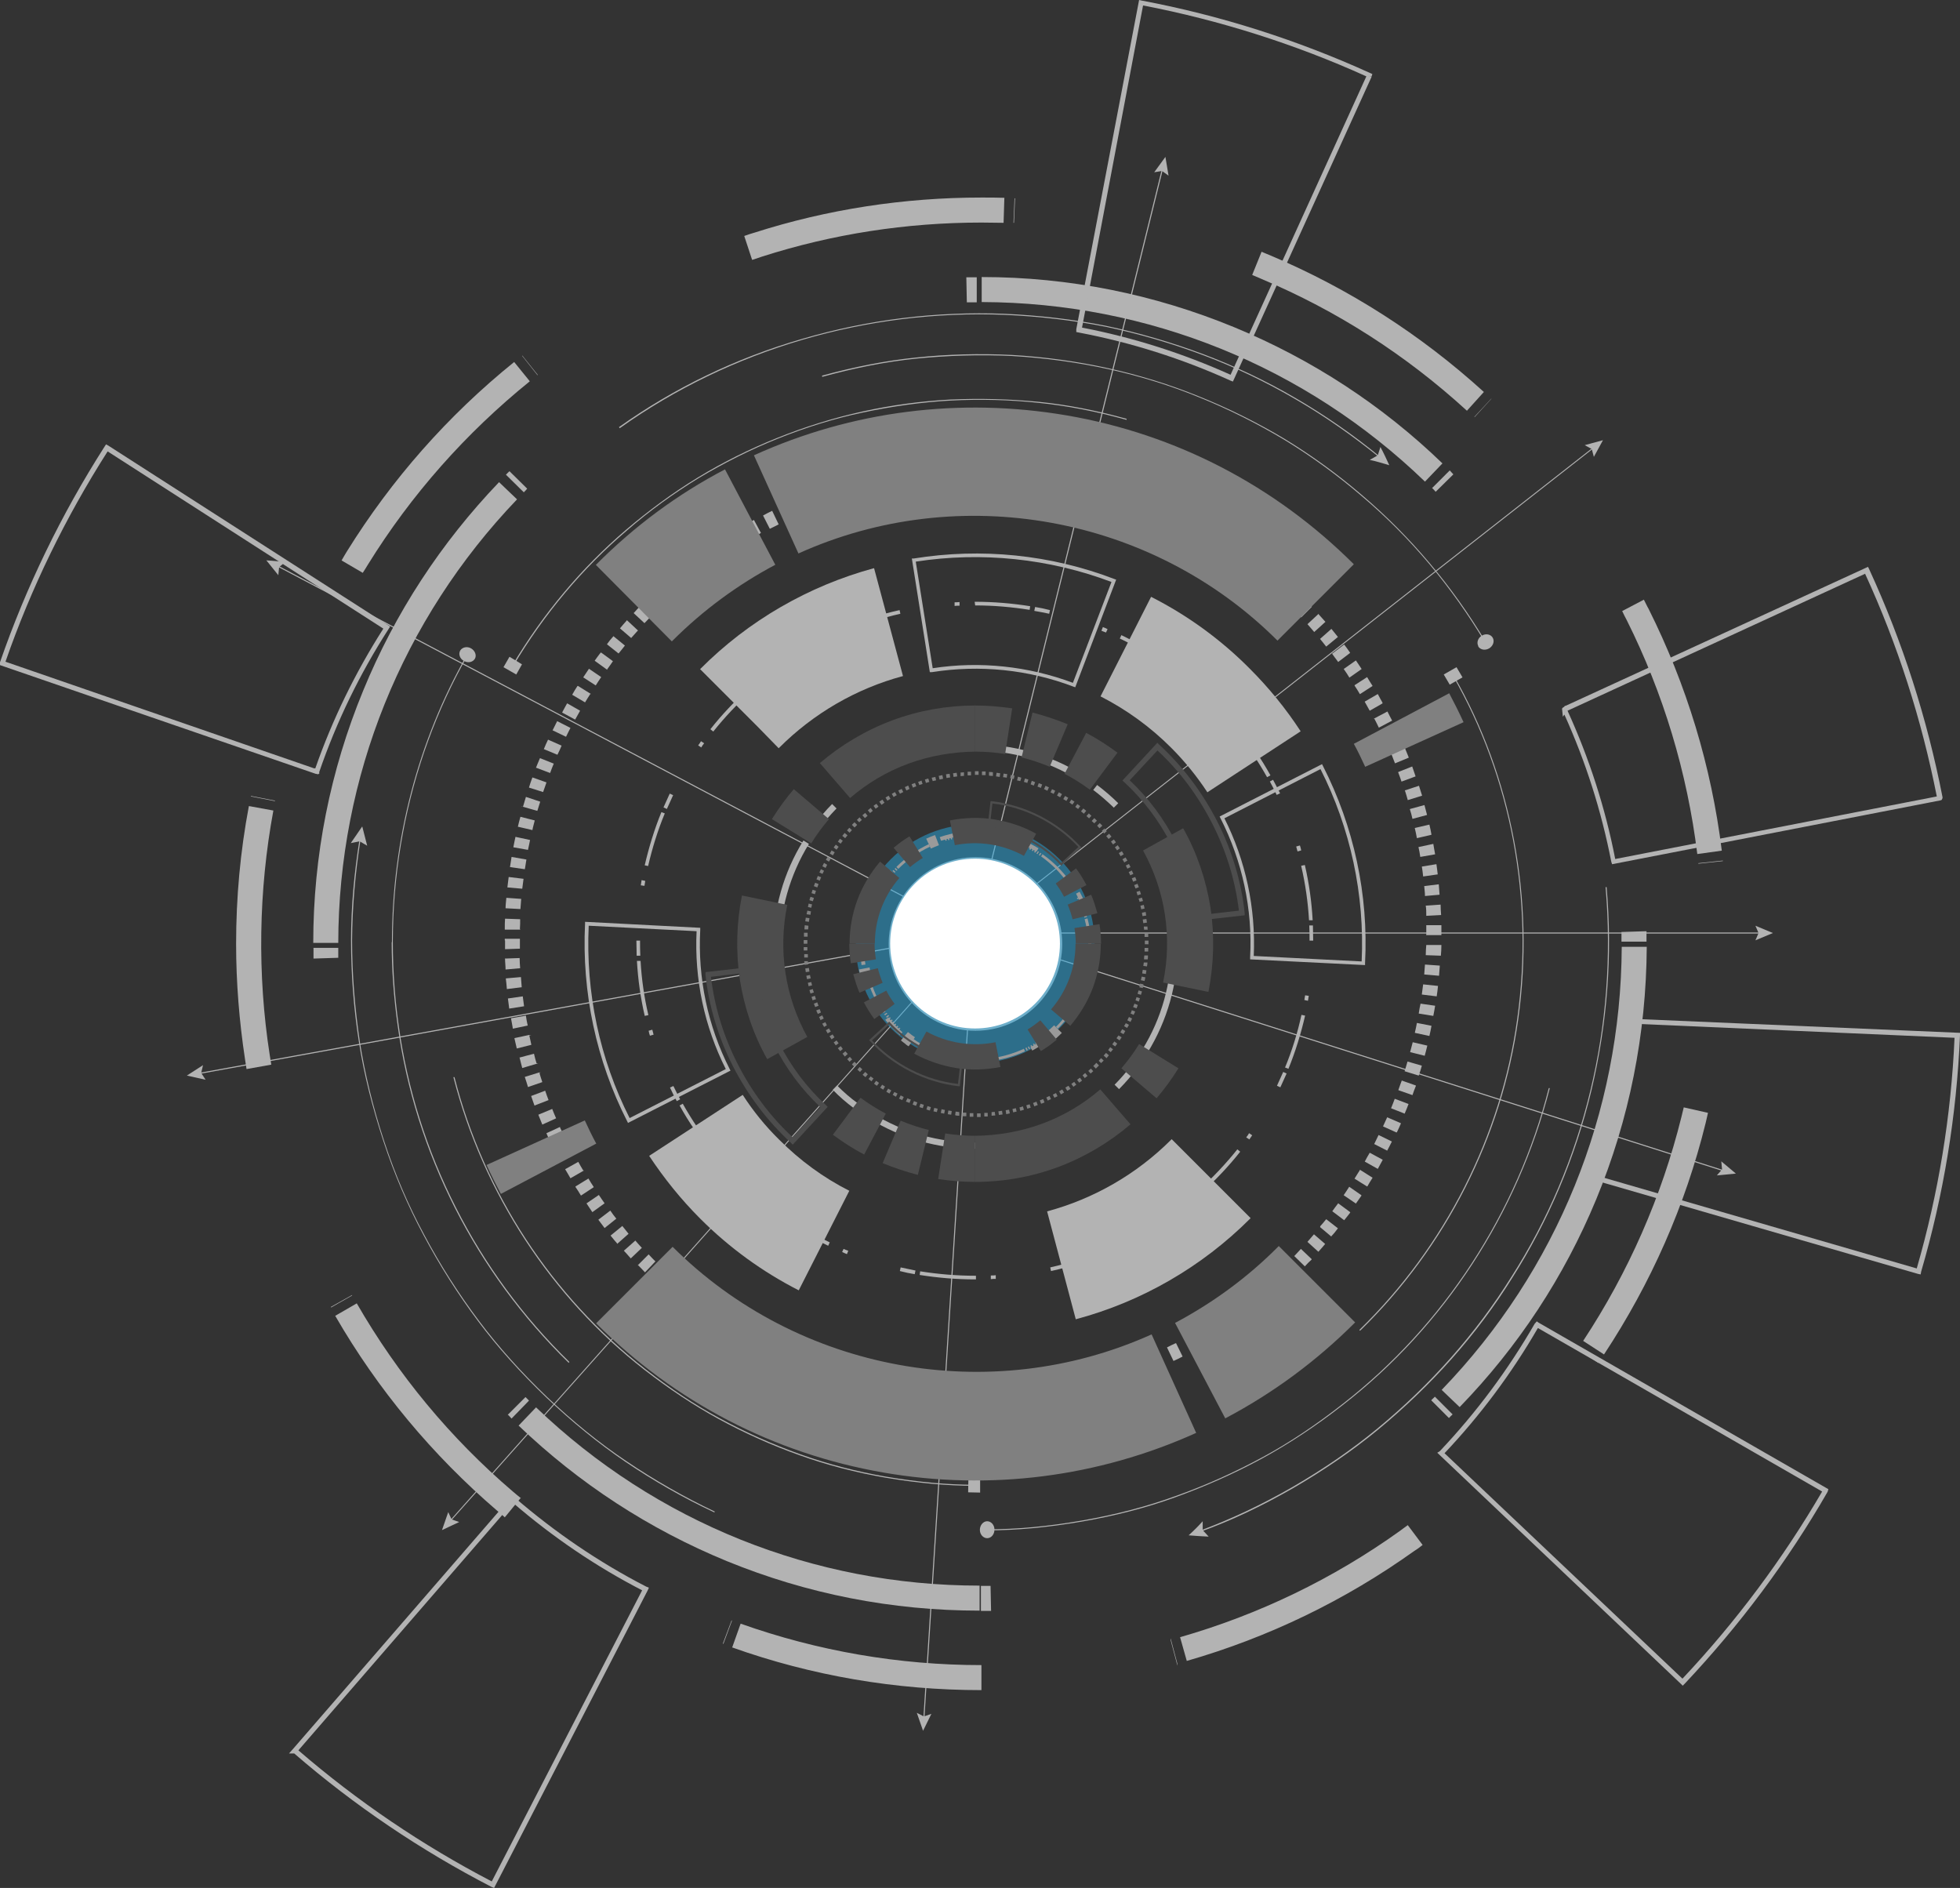 <?xml version="1.0" encoding="UTF-8"?><svg xmlns="http://www.w3.org/2000/svg" viewBox="0 0 75.21 72.44"><rect x="0" y="0" width="75.21" height="72.44" fill="#333333" stroke="none"/><defs><style>.cls-1{fill:#fff;}.cls-2{fill:#b3b3b3;}.cls-3{fill:#9a9a9a;}.cls-4{fill:gray;}.cls-5{fill:#4d4d4d;}.cls-6{mix-blend-mode:color-dodge;}.cls-7{isolation:isolate;}.cls-8{fill:#29abe2;opacity:.5;}</style></defs><g class="cls-7"><g id="Layer_2"><g id="circle_technology"><g><g class="cls-6"><path class="cls-2" d="M34.1,36.22c0-1.84,1.49-3.33,3.33-3.33s3.33,1.49,3.33,3.33-1.49,3.33-3.33,3.33-3.33-1.49-3.33-3.33Zm6.52,0c0-1.76-1.43-3.19-3.19-3.19s-3.19,1.43-3.19,3.19,1.43,3.19,3.19,3.19c1.76,0,3.19-1.43,3.19-3.19Z"/><path class="cls-2" d="M19.37,36.09v-.07h.58v.07c0,.12,0,.22,0,.31h0l-.57,.02h0c0-.11,0-.22,0-.34Zm0-.44h0c0-.15,0-.28,.01-.4h0l.58,.02h0c0,.12,0,.24-.01,.38l.02,.02h-.6Zm0,1.13l.57-.02h0c0,.14,.01,.26,.02,.39h0l-.56,.05h0c0-.14-.02-.28-.02-.4h0Zm.03-1.94c0-.13,.02-.26,.03-.39h.01l.56,.04h0c-.01,.15-.02,.27-.03,.39h0l-.57-.03h0Zm.02,2.7l.57-.05h0c.01,.15,.02,.27,.03,.39h0l-.57,.07h0c-.01-.12-.02-.25-.04-.4h0Zm.05-3.49h0c.02-.15,.03-.27,.05-.4h0l.57,.07h0c-.02,.13-.03,.25-.05,.38h0l-.57-.05Zm.03,4.26h0l.56-.08h0c.02,.13,.03,.25,.05,.38h0l-.57,.09h0c-.02-.13-.03-.26-.05-.39h0Zm.07-5.04h0c.02-.13,.04-.26,.06-.39h0l.57,.1c-.02,.12-.04,.25-.06,.37h-.01l-.56-.08Zm.04,5.8l.57-.1h0c.02,.13,.04,.26,.07,.38h0l-.57,.12h0c-.02-.14-.05-.27-.07-.39h0Zm.09-6.57h0c.03-.14,.05-.27,.08-.39h0l.56,.12h0c-.02,.11-.05,.24-.08,.38h0l-.56-.1Zm.05,7.33l.56-.12h.08l-.08,.02c.03,.14,.06,.25,.08,.36h0l-.56,.14h0c-.03-.13-.06-.26-.09-.39h0Zm.12-8.1h0c.03-.13,.06-.25,.1-.39h0l.55,.14h0c-.03,.13-.07,.25-.09,.37h0l-.56-.13Zm.06,8.85l.56-.15h0c.03,.13,.06,.25,.1,.37h.06l-.06,.02h-.01l-.54,.16h0c-.03-.13-.07-.25-.1-.39h0Zm.08-9.63h.06c.04-.12,.07-.25,.11-.37h.01l.54,.18h0c-.04,.13-.08,.25-.11,.35h-.01l-.6-.17Zm.13,10.37l.55-.17h.06l-.05,.02c.03,.11,.07,.23,.11,.35h0l-.55,.19h0c-.04-.14-.08-.26-.12-.38h0Zm.16-11.11h0c.04-.13,.08-.25,.13-.38h0l.54,.19h0c-.04,.13-.09,.25-.13,.37h0l-.54-.17Zm.09,11.84h0l.53-.2h0c.04,.13,.09,.25,.13,.36h0l-.54,.21h0c-.05-.13-.09-.26-.13-.37h0Zm.18-12.58v-.02c.05-.12,.1-.25,.15-.36h0l.53,.21h0c-.05,.12-.1,.24-.14,.36h0l-.53-.2Zm.09,13.3l.53-.22h0c.05,.13,.1,.25,.15,.36h0l-.53,.24h0c-.05-.13-.1-.25-.15-.37h0Zm.21-14.03h0c.05-.12,.1-.24,.16-.36h0l.52,.23h0c-.04,.1-.1,.23-.16,.35h0v0l-.53-.22Zm.1,14.74l.52-.24h0v.02h0c.05,.11,.1,.22,.16,.33h0l-.52,.26h0c-.06-.13-.11-.25-.16-.36h0Zm.23-15.45h0c.06-.12,.12-.24,.18-.36h0l.51,.26h0c-.07,.13-.12,.24-.17,.34h0l-.52-.25Zm.12,16.15h0l.5-.27h0c.06,.13,.12,.24,.17,.34h0l-.51,.28h0c-.06-.12-.12-.23-.18-.35h0Zm.25-16.84h0c.06-.12,.13-.24,.19-.35h.01l.49,.28h0c-.06,.11-.12,.22-.19,.34h0l-.5-.27Zm.12,17.52l.5-.28h0c.07,.13,.13,.23,.19,.33h.03l-.52,.3h0c-.07-.12-.13-.23-.2-.34h0Zm.27-18.21h0c.07-.12,.13-.23,.2-.33h.02l.5,.31h-.03c-.07,.1-.13,.21-.2,.32h0l-.49-.29Zm.13,18.87l.49-.3h0c.06,.11,.13,.21,.2,.32h0v.02h-.01l-.47,.31h-.01c-.07-.12-.14-.23-.21-.33h0Zm.29-19.53h0c.07-.11,.15-.22,.22-.33h0l.47,.32h0c-.07,.1-.14,.21-.21,.32h0l-.48-.31Zm.13,20.18l.47-.32h0c.06,.1,.14,.2,.22,.32h0l-.47,.34h0c-.07-.11-.15-.22-.22-.33h0Zm.31-20.82h0c.09-.13,.16-.22,.23-.31h.02l.45,.33h0c-.06,.09-.14,.2-.22,.31v.02l-.47-.34Zm.14,21.45l.46-.35h0c.07,.11,.15,.21,.23,.31h0l-.45,.36h0c-.08-.11-.16-.21-.24-.32h0Zm.33-22.08h0c.07-.1,.15-.2,.25-.31h0l.44,.36h0c-.09,.11-.16,.21-.24,.3h-.01l-.44-.35Zm.15,22.68l.44-.36h0c.09,.11,.17,.21,.24,.3h0l-.44,.39v-.02c-.08-.09-.16-.19-.25-.3h0Zm.35-23.29h0c.08-.1,.16-.19,.26-.3v-.02l.44,.41h-.02c-.09,.1-.17,.19-.25,.28h0l-.43-.37Zm.16,23.87l.43-.38h0c.08,.1,.17,.19,.25,.28h0l-.42,.4h-.01c-.09-.11-.18-.2-.26-.29h0Zm.37-24.46h0c.09-.1,.18-.2,.27-.29h0l.42,.41h-.02c-.09,.09-.17,.18-.26,.27h0l-.42-.39Zm.15,25.03l.02-.02,.4-.4h0c.09,.1,.18,.19,.26,.27h0l-.4,.42h0c-.09-.1-.18-.19-.27-.28h-.02Zm.39-25.58h0c.09-.09,.18-.18,.28-.27h0l.39,.42h0c-.09,.08-.17,.17-.27,.26h-.02l-.4-.4Zm.17,26.12h0l.4-.43v.02c.09,.08,.18,.17,.27,.25h0l-.39,.43h0c-.09-.08-.18-.17-.28-.26h0Zm.39-26.67h.02c.08-.07,.18-.16,.29-.25h0l.37,.43h0c-.1,.09-.19,.17-.28,.25h-.02l-.38-.43Zm.19,27.18l.38-.44h0c.09,.08,.18,.16,.29,.25h.02l-.38,.45h0c-.09-.08-.19-.16-.3-.25h0Zm.42-27.68h0c.11-.09,.2-.17,.3-.24h.02l.35,.44h0c-.1,.08-.19,.16-.3,.24h0l-.36-.44Zm.18,28.17l.36-.45h0c.09,.08,.19,.16,.3,.24h0l-.34,.46h0c-.11-.09-.21-.17-.31-.24h0Zm.43-28.66h0c.1-.08,.2-.15,.31-.23h0l.33,.46h0c-.1,.08-.2,.15-.3,.23v0h-.02l-.34-.46Zm.19,29.12l.34-.47h0c.09,.07,.19,.15,.31,.22h0l-.33,.48h0c-.1-.08-.21-.15-.32-.23h0Zm.44-29.58h0c.11-.08,.22-.15,.33-.22h0l.31,.48h0c-.1,.07-.2,.14-.31,.21h0l-.32-.47Zm.2,30.02l.32-.48h0c.1,.07,.2,.14,.31,.21h.02l-.32,.49h0c-.12-.08-.23-.15-.33-.21h0Zm.45-30.45h0c.1-.07,.21-.14,.33-.21h0l.29,.49h0c-.09,.06-.19,.12-.32,.2v.03l-.31-.51Zm.21,30.86l.3-.49h0c.1,.07,.21,.13,.33,.2h0l-.29,.5h0c-.1-.06-.21-.13-.34-.2h0Zm.46-31.26h0c.12-.07,.23-.13,.34-.19h0l.27,.5h0c-.11,.06-.22,.12-.33,.19h0l-.28-.5Zm.22,31.64h0l.27-.5h0c.11,.06,.22,.12,.34,.18h0l-.26,.52h0c-.12-.07-.23-.12-.33-.18v.02l-.02-.03Zm.47-32h0c.11-.06,.22-.12,.35-.18h0l.25,.52h0c-.12,.06-.23,.12-.34,.17h0l-.26-.51Zm.22,32.36l.13-.26h0l.13-.26h.02c.11,.06,.22,.12,.33,.16h0l-.24,.53h0c-.12-.06-.24-.12-.35-.17h0Zm.48-32.7h0c.13-.06,.24-.11,.36-.16h0l.23,.53h0c-.11,.05-.23,.1-.34,.16h0l-.24-.52Zm.23,33.03l.23-.53h0c.1,.05,.21,.09,.35,.15h0l-.22,.53h0c-.13-.06-.25-.11-.36-.16h0Zm.48-33.34h0c.11-.05,.23-.1,.36-.15h0l.2,.53h0c-.12,.05-.23,.09-.35,.14h0l-.21-.53Zm.24,33.63l.21-.54h0c.12,.05,.24,.09,.35,.14h.01l.04,.02h-.05l-.19,.53h0c-.13-.05-.25-.09-.37-.14h0Zm.49-33.91h0c.13-.05,.25-.09,.37-.13h0l.18,.54h0c-.12,.04-.24,.08-.36,.12h0l-.19-.54Zm.25,34.17l.18-.55h0c.12,.04,.24,.08,.36,.12h0l-.17,.55h0c-.12-.04-.24-.08-.37-.12h0Zm.49-34.41h0c.12-.05,.24-.08,.38-.12h0l.16,.55h0c-.12,.04-.24,.07-.35,.11v.06l-.18-.59Zm.25,34.64l.16-.55h0c.12,.04,.24,.07,.36,.1h0l-.16,.62v-.07c-.11-.03-.23-.06-.37-.1h0Zm.5-34.86h0c.15-.04,.27-.07,.38-.09h0l.13,.56h-.01c-.11,.03-.23,.06-.36,.09h0l-.14-.56Zm.25,35.05l.14-.56h0l.02-.02v.02c.11,.03,.23,.06,.35,.08h0l.08,.02h-.08l-.12,.55h0c-.12-.03-.25-.06-.38-.09h0Zm.5-35.23h0c.13-.03,.25-.05,.38-.08h0l.11,.56h0c-.11,.02-.23,.05-.37,.07h0l-.12-.56Zm.26,35.4h0l.11-.57h0c.13,.03,.25,.06,.37,.08h0l-.1,.57h0c-.15-.03-.27-.05-.38-.07h0Zm.51-35.54h0c.12-.02,.24-.04,.39-.06h0l.08,.57h0c-.11,.02-.22,.03-.37,.06h0l-.09-.57Zm.26,35.67h0l.08-.57h0c.12,.02,.25,.04,.37,.05v-.03l.02,.04-.07,.56h0c-.12-.02-.26-.04-.39-.06h0Zm.51-35.78v-.04l.02,.03c.12-.02,.25-.03,.38-.04h.01l.06,.57h0c-.12,.01-.25,.03-.37,.04h-.02l-.07-.56Zm.26,35.88l.06-.57h0c.12,.01,.25,.03,.38,.04h0l-.05,.57h0c-.15-.01-.27-.03-.39-.04h0Zm.51-35.96h0c.14-.01,.26-.02,.39-.03h0l.03,.56h0c-.12,.02-.25,.02-.38,.03h0l-.05-.57Zm.26,36.03h0l.05-.57h0c.12,0,.24,.02,.37,.02h0l-.02,.57h0c-.13,0-.25,0-.39-.01h0Zm.51-36.08h0c.13,0,.26,0,.39,0h0v.58h0c-.12,0-.24,0-.38,0h-.01l-.02-.58Zm.26,36.11v-.58h.02c.14,0,.26,0,.38,0h0v.58c-.13,0-.26,0-.4,0h0Zm.51-35.55v-.58h.01c.12,0,.25,0,.39,0h0l-.02,.58h0c-.14,0-.26,0-.38,0h0Zm.01,34.97h0c.12,0,.25,0,.38,0h0l.02,.58h0c-.13,0-.26,0-.39,0h0v-.58Zm.73-34.95l.03-.58h0c.14,0,.27,.02,.39,.03h0l-.04,.57h0c-.14,0-.26-.02-.38-.02h0Zm.02,34.93h0c.13,0,.26-.02,.38-.02h0l.04,.57h0c-.14,.01-.27,.02-.39,.02h-.01l-.03-.57Zm.74-34.88h0l.05-.57h0c.15,.02,.28,.03,.39,.04h0l-.07,.57h0c-.14-.02-.26-.03-.38-.04h0Zm.01,34.83h0c.12-.01,.25-.03,.38-.04h0l.07,.57h0c-.13,.02-.26,.03-.39,.04h0l-.05-.57Zm.74-34.74l.08-.57h0c.12,.02,.25,.04,.39,.06h0l-.09,.57h0c-.12-.02-.25-.04-.37-.06h0Zm.01,34.65h0c.12-.02,.24-.03,.36-.06h.02l.09,.57h0c-.12,.02-.25,.04-.39,.06h0l-.08-.57Zm.73-34.54l.1-.57h0c.12,.02,.24,.05,.38,.07h0l-.11,.57h0c-.12-.03-.25-.05-.37-.07h0Zm.01,34.42h0c.11-.02,.24-.05,.37-.07h0l.12,.56h0c-.13,.03-.26,.05-.38,.07h0l-.1-.57Zm.73-34.28h0l.13-.55h0c.13,.03,.26,.06,.38,.09h0l-.14,.56h0c-.13-.04-.25-.06-.35-.09v.02l-.02-.03Zm.01,34.13h0c.13-.04,.25-.07,.37-.09h0l.14,.55h0c-.12,.03-.25,.07-.38,.09h0l-.13-.55Zm.72-33.94l.15-.56h0c.15,.04,.26,.08,.37,.11h0l-.16,.55h0c-.15-.05-.26-.08-.36-.11h0Zm.01,33.75h0c.11-.03,.22-.06,.36-.11h0l.16,.55h0c-.13,.04-.26,.08-.38,.11h0l-.15-.55Zm.71-33.55h0l.17-.54h0c.13,.04,.25,.08,.37,.13h0l-.19,.55h0c-.11-.04-.23-.08-.35-.12v-.01Zm0,33.34h0c.11-.04,.23-.08,.36-.12h0l.19,.54h0c-.14,.05-.26,.09-.37,.12h0l-.17-.54Zm.7-33.08l.21-.54h0c.15,.05,.25,.1,.36,.14h.01v.02l-.21,.53h0c-.1-.05-.22-.1-.35-.14h0Zm.01,32.84v-.01c.13-.04,.25-.09,.36-.13h.01l.21,.53h0c-.14,.06-.26,.1-.36,.14h0l-.2-.53Zm.69-32.57h0l.22-.53h0c.12,.05,.24,.11,.36,.16h0l-.23,.53h0c-.11-.05-.23-.1-.35-.15h-.01Zm0,32.28h.01c.12-.05,.23-.1,.33-.15l-.02-.04,.04,.04,.23,.52h0c-.11,.05-.22,.1-.36,.16h-.01l-.22-.53Zm.69-31.98l.24-.52h0c.11,.06,.23,.11,.35,.17h0l-.25,.52h0c-.1-.06-.21-.11-.34-.17h0Zm0,31.68h0c.11-.06,.22-.11,.33-.16h.02l.25,.51h0c-.13,.07-.24,.12-.35,.17h0l-.25-.52Zm.67-.33h0c.11-.06,.21-.12,.33-.18v-.03l.29,.53h0c-.11,.07-.23,.13-.34,.19h0l-.27-.5Zm0-31.01l.27-.51h0c.1,.06,.22,.12,.34,.19h0l-.28,.51h0c-.1-.06-.21-.12-.33-.18h0Zm.66,30.64h0c.12-.07,.22-.14,.32-.2h0l.3,.49h0c-.11,.07-.22,.14-.33,.2v.03l-.3-.52Zm0-30.28l.29-.5h0c.12,.07,.23,.14,.34,.21h0l-.3,.5h0c-.1-.07-.21-.13-.33-.2h0Zm.64,29.88h0c.12-.08,.22-.15,.31-.21h0l.32,.47h0c-.1,.07-.21,.15-.33,.22h0l-.31-.48Zm0-29.5l.31-.48h.01c.1,.07,.2,.14,.32,.21h0l-.32,.48h0c-.11-.08-.21-.15-.32-.21h0Zm.62,29.07l.02-.03h0c.09-.05,.18-.12,.29-.2h0l.34,.46h0c-.1,.08-.2,.15-.31,.23h-.02l-.32-.46Zm0-28.66l.33-.47h0c.1,.08,.21,.15,.32,.23h0l-.34,.47h0c-.09-.07-.19-.15-.31-.23h0Zm.6,28.21h0c.09-.07,.18-.14,.29-.23h.02l.35,.44h0c-.1,.09-.21,.17-.31,.25h-.01l-.35-.45Zm.01-27.77h0l.34-.45h0c.11,.09,.21,.17,.3,.24h0v.02h0l-.37,.46v-.02c-.1-.08-.19-.15-.29-.22h-.01Zm.57,27.27h.02c.1-.08,.19-.16,.28-.24h0l.38,.43h0c-.09,.09-.19,.17-.3,.26h0l-.38-.44Zm.02-26.81l.37-.44h0c.08,.08,.18,.16,.29,.25v.02h0l-.37,.43h0c-.1-.09-.19-.17-.29-.25h0Zm.56,26.32h0c.09-.09,.18-.17,.28-.26h0l.4,.41h0c-.1,.1-.2,.19-.28,.27h0l-.39-.42Zm0-25.83l.39-.42h0c.1,.09,.19,.18,.28,.27h0l-.41,.43v-.02c-.1-.1-.19-.18-.27-.26h0Zm.53,25.3h0c.1-.11,.19-.2,.26-.28h0l.41,.39v.02h0c-.08,.07-.17,.16-.26,.26h0l-.41-.4Zm0-24.79l.41-.41h0c.08,.09,.17,.17,.27,.28h0l-.41,.41h0c-.09-.1-.17-.19-.26-.28h0Zm.51,24.24h0c.08-.09,.16-.19,.25-.29h0l.43,.37h0c-.08,.1-.17,.2-.26,.3h0l-.42-.38Zm0-23.7l.43-.4v.02c.09,.1,.18,.2,.26,.29h0l-.43,.39h0c-.07-.09-.16-.18-.25-.29h0Zm.49,23.13v-.03h0c.08-.09,.16-.18,.23-.27h0l.45,.35h0c-.08,.11-.16,.21-.25,.3v.02l-.44-.37Zm0-22.57h0l.43-.38h0c.09,.11,.17,.21,.25,.31h0l-.45,.37h0c-.09-.12-.17-.21-.24-.3h0Zm.46,21.97h0c.08-.11,.15-.21,.23-.31h0l.46,.34v.02h0c-.08,.1-.16,.21-.23,.29h0l-.45-.34Zm0-21.4l.46-.35h0c.08,.11,.16,.21,.23,.32h0l-.46,.35h0c-.08-.11-.16-.21-.23-.31h0Zm.44,20.78h0c.08-.12,.15-.22,.21-.32h.01l.46,.32v.02h0c-.07,.1-.15,.21-.21,.3h0l-.47-.32Zm0-20.19l.47-.33h0c.07,.11,.14,.21,.22,.33h0l-.47,.33h0c-.07-.12-.14-.22-.21-.32h0Zm.42,19.55h0c.08-.13,.14-.23,.2-.32v-.02l.49,.31h0c-.07,.11-.14,.22-.2,.33h-.02l-.48-.3Zm0-18.93l.48-.31h0c.07,.12,.14,.23,.21,.34h0l-.48,.31h-.01c-.07-.12-.13-.22-.2-.32h0Zm.39,18.28h0c.06-.12,.12-.22,.19-.34h0l.5,.27h0c-.06,.12-.13,.23-.19,.35h0l-.5-.28Zm0-17.65l.5-.29h0c.07,.14,.13,.24,.18,.33v.03h0l-.49,.28h0c-.06-.11-.12-.22-.19-.34h0Zm.34,.66l.53-.28h0c.06,.12,.12,.24,.18,.35h0l-.51,.27h0c-.05-.11-.11-.22-.17-.34h-.03Zm.02,16.32h0c.06-.12,.11-.23,.17-.35h0l.51,.25h0c-.06,.12-.12,.24-.18,.35h0l-.51-.26Zm.34-15.66l.52-.25h0c.06,.14,.11,.26,.16,.36h0l-.52,.24h0c-.06-.13-.11-.25-.16-.35h0Zm0,14.98h0c.05-.11,.1-.22,.16-.35h0l.53,.23h0c-.06,.14-.11,.25-.16,.35h-.02l-.51-.23Zm.31-14.3l.53-.22h0c.05,.12,.1,.24,.15,.37h0l-.53,.22h0c-.04-.11-.09-.23-.14-.36h0Zm0,13.6h0c.05-.13,.1-.24,.14-.36h0l.53,.2h0c-.05,.13-.1,.26-.15,.37h0l-.53-.21Zm.28-12.9h0l.53-.21h0c.04,.13,.09,.25,.13,.38h0l-.54,.2h0c-.04-.12-.08-.23-.13-.36h0Zm0,12.2h0c.05-.14,.09-.26,.13-.36h0l.54,.19v.02c-.05,.12-.09,.23-.13,.35h0l-.54-.19Zm.24-11.49l.55-.18h0c.04,.13,.08,.26,.12,.38h0l-.55,.17h0c-.03-.12-.07-.24-.11-.37h0Zm0,10.77h0c.04-.12,.07-.24,.11-.37h0l.55,.16h0c-.03,.12-.07,.24-.12,.38h0l-.55-.17Zm.21-10.06l.55-.15h0c.03,.13,.07,.25,.1,.38h0l-.56,.15h0c-.03-.13-.06-.25-.1-.37h0Zm0,9.33h0c.03-.12,.06-.24,.1-.38h0l.56,.13h0c-.03,.14-.07,.27-.1,.39h0l-.56-.14Zm.18-8.6l.56-.13h0c.03,.13,.06,.26,.08,.39h0l-.56,.13h0c-.03-.15-.05-.27-.08-.38h0Zm0,7.86h0c.03-.13,.06-.26,.08-.38h0l.56,.11h0c-.02,.13-.05,.25-.08,.39h0l-.56-.12Zm.15-7.13h0l.56-.12h0c.02,.15,.05,.27,.07,.4h0l-.57,.1h0c-.02-.13-.04-.26-.07-.38h0Zm0,6.39h0c.02-.13,.04-.25,.07-.38h0l.56,.08h0c-.02,.12-.04,.24-.07,.39h0l-.56-.09Zm.12-5.64h0l.55-.09h.01c.02,.12,.03,.25,.05,.39h0l-.56,.08h0c-.01-.12-.03-.25-.05-.38Zm0,4.9h0c.02-.13,.03-.25,.05-.38h0l.57,.06h0c-.01,.13-.03,.26-.05,.4h0l-.57-.07Zm.09-4.15h0l.56-.07h0c.01,.16,.02,.28,.03,.4h0l-.56,.05h0c0-.14-.02-.26-.03-.39h0Zm0,3.4h0c.01-.16,.02-.28,.03-.39h0l.57,.04c-.01,.15-.02,.27-.03,.39h0l-.57-.05Zm.06-2.65h0l.57-.04h0c0,.13,.01,.26,.02,.4h0l-.57,.03h0c0-.14,0-.26-.02-.39h0Zm0,1.9h0c0-.14,.01-.27,.02-.39h.58v.02c0,.15-.01,.27-.02,.39h0l-.57-.02Zm.02-.76h0c0-.14,0-.26,0-.39h.58c0,.12,0,.25,0,.38h-.57Z"/><path class="cls-2" d="M24.42,36.09h.14c0,.19,0,.39,.01,.58h-.14c0-.19-.01-.38-.01-.58Zm.02,.78h.14c.04,.7,.14,1.4,.3,2.08l-.14,.03c-.16-.69-.26-1.4-.3-2.12Zm.15-2.91c.01-.06,.02-.13,.03-.19l.14,.03c-.01,.06-.02,.13-.03,.19l-.14-.02Zm.15-.76c.16-.69,.37-1.38,.64-2.04l.13,.05c-.27,.65-.48,1.33-.64,2.02l-.14-.03Zm.15,6.35l.14-.04c.02,.06,.03,.12,.05,.19l-.14,.04c-.02-.06-.04-.12-.05-.19Zm.57-8.57c.08-.18,.16-.36,.24-.53l.13,.06c-.08,.17-.16,.35-.24,.53l-.13-.06Zm.25,10.75l.13-.06c.08,.17,.17,.34,.26,.51l-.13,.07c-.09-.17-.18-.34-.26-.52Zm.36,.69l.13-.07c.34,.61,.74,1.2,1.18,1.75l-.11,.09c-.44-.56-.85-1.15-1.19-1.77Zm.72-13.82c.04-.05,.08-.11,.11-.16l.12,.08c-.04,.05-.08,.1-.11,.16l-.12-.08Zm.47-.62c.44-.56,.94-1.08,1.46-1.56l.1,.11c-.52,.47-1.01,.99-1.45,1.54l-.11-.09Zm.38,16.66l.11-.09s.08,.1,.13,.14l-.11,.1s-.09-.1-.13-.15Zm1.23-18.35c.15-.13,.3-.25,.45-.37l.09,.11c-.15,.12-.3,.24-.44,.37l-.09-.11Zm.45,19.96l.09-.11c.15,.12,.3,.24,.46,.35l-.08,.12c-.16-.11-.31-.23-.46-.35Zm.62,.47l.08-.12c.58,.41,1.19,.77,1.82,1.07l-.06,.13c-.64-.31-1.26-.67-1.84-1.08Zm1.14-21.99c.06-.03,.11-.06,.17-.09l.07,.13c-.06,.03-.11,.06-.17,.09l-.07-.13Zm.69-.36c.64-.31,1.31-.57,1.99-.77l.04,.14c-.67,.2-1.34,.45-1.97,.76l-.06-.13Zm.54,23.68l.06-.13c.06,.03,.12,.05,.18,.07l-.05,.13c-.06-.02-.12-.05-.18-.08Zm1.64-24.5c.19-.05,.38-.1,.57-.14l.03,.14c-.19,.04-.37,.09-.56,.14l-.04-.14Zm.58,25.22l.03-.14c.19,.04,.38,.08,.57,.12l-.03,.14c-.19-.03-.38-.07-.57-.12Zm.76,.15l.02-.14c.69,.11,1.4,.17,2.11,.17h.03v.14h-.03c-.72,0-1.43-.06-2.13-.17Zm1.34-25.81c.06,0,.13,0,.19-.01v.14c-.06,0-.12,0-.19,.01v-.14Zm.77-.02h.02c.71,0,1.42,.06,2.11,.17l-.02,.14c-.69-.11-1.39-.17-2.09-.17l-.02-.14Zm.62,25.85c.06,0,.13,0,.19-.01v.14c-.06,0-.12,0-.19,.01v-.14Zm1.67-25.51l.03-.14c.19,.03,.38,.07,.57,.12l-.03,.14c-.19-.04-.38-.08-.57-.11Zm.61,25.2c.19-.04,.37-.09,.56-.14l.04,.14c-.19,.05-.38,.1-.57,.14l-.03-.14Zm.74-.19c.68-.2,1.34-.46,1.97-.76l.06,.13c-.64,.31-1.31,.57-1.99,.77l-.04-.14Zm1.23-24.25l.05-.13c.06,.02,.12,.05,.18,.08l-.06,.13c-.06-.02-.12-.05-.18-.07Zm.7,.31l.06-.13c.64,.31,1.26,.67,1.84,1.08l-.08,.12c-.58-.41-1.19-.77-1.82-1.07Zm.55,22.91c.06-.03,.11-.06,.17-.09l.07,.13c-.06,.03-.11,.06-.17,.09l-.07-.13Zm1.43-21.73l.08-.12c.16,.11,.31,.23,.46,.35l-.09,.11c-.15-.12-.3-.24-.46-.35Zm.49,20.46c.15-.12,.3-.24,.44-.37l.09,.11c-.15,.13-.3,.25-.45,.37l-.09-.11Zm.59-.5c.52-.47,1.01-.99,1.45-1.54l.11,.09c-.44,.56-.94,1.08-1.46,1.56l-.1-.11Zm.92-18.16l.11-.1s.09,.1,.13,.15l-.11,.09s-.08-.1-.13-.14Zm.5,.59l.11-.09c.44,.56,.85,1.15,1.19,1.77l-.13,.07c-.34-.61-.74-1.2-1.18-1.75Zm.37,15.57c.04-.05,.08-.1,.11-.16l.12,.08c-.04,.05-.07,.11-.11,.16l-.12-.08Zm.9-13.65l.13-.07c.09,.17,.18,.34,.27,.52l-.13,.06c-.08-.17-.17-.34-.26-.51Zm.28,11.67c.08-.17,.16-.35,.24-.53l.13,.06c-.08,.18-.16,.36-.24,.53l-.13-.06Zm.31-.7c.27-.65,.48-1.33,.63-2.02l.14,.03c-.16,.69-.37,1.38-.64,2.04l-.13-.05Zm.43-8.48l.14-.04c.02,.06,.04,.12,.05,.19l-.14,.04c-.02-.06-.03-.12-.05-.18Zm.19,.74l.14-.03c.16,.69,.26,1.4,.3,2.12h-.14c-.04-.69-.14-1.4-.3-2.08Zm.12,5.16c.01-.06,.02-.13,.03-.19l.14,.02c-.01,.06-.02,.13-.03,.19l-.14-.03Zm.19-2.87h.14c0,.19,.01,.38,.01,.58h-.14c0-.19,0-.39-.01-.58Z"/><path class="cls-2" d="M29.67,36.33c0-1.45,.4-2.86,1.16-4.08l.21,.13c-.73,1.19-1.12,2.55-1.12,3.95h-.24Zm.07,1.08l.24-.03c.03,.23,.07,.46,.13,.68l-.24,.06c-.05-.23-.1-.47-.13-.7Zm1.49-5.75c.22-.28,.45-.56,.7-.81l.17,.17c-.24,.25-.47,.51-.68,.79l-.19-.15Zm.72,10.16l.17-.17c.25,.25,.51,.48,.79,.68l-.15,.19c-.28-.21-.56-.45-.81-.71Zm1.4,1.11l.13-.21c1.19,.74,2.55,1.12,3.96,1.12h.03v.24h-.03c-1.45,0-2.86-.4-4.08-1.16Zm2.29-14.16c.23-.05,.47-.1,.7-.13l.03,.24c-.23,.03-.46,.08-.68,.13l-.06-.24Zm1.78-.21h.02c1.44,0,2.85,.4,4.07,1.15l-.13,.21c-1.18-.73-2.55-1.12-3.94-1.12l-.02-.24Zm1.08,15.21c.23-.03,.46-.08,.68-.13l.06,.24c-.23,.06-.47,.1-.7,.13l-.03-.24Zm3.45-13.46l.15-.19c.29,.22,.56,.45,.81,.7l-.17,.17c-.25-.24-.51-.47-.79-.68Zm.82,11.31c.24-.24,.47-.51,.68-.79l.19,.15c-.22,.29-.45,.56-.7,.81l-.17-.17Zm1.07-1.36c.73-1.18,1.11-2.54,1.11-3.94l.24-.02v.02c0,1.44-.4,2.84-1.15,4.06l-.21-.13Zm.91-5.68l.24-.06c.05,.23,.1,.47,.13,.7l-.24,.03c-.03-.23-.08-.46-.13-.68Z"/><path class="cls-2" d="M37.43,38.61c-1.4,0-2.53-1.13-2.53-2.53s1.13-2.53,2.53-2.53,2.53,1.13,2.53,2.53-1.13,2.53-2.53,2.53Z"/><path class="cls-2" d="M9.06,36.22c0-1.78,.16-3.55,.49-5.29h.01l.93,.17h0c-.57,3.07-.62,6.3-.14,9.38h0c.02,.13,.04,.26,.06,.37h0l-.95,.17h0c-.02-.13-.04-.26-.06-.39h0c-.22-1.45-.34-2.94-.34-4.41Zm.57-5.66v-.02l.92,.18v.02l-.92-.18Zm3.06,19.59l.82-.46v.02l-.81,.46v-.02Zm.17,.34l.83-.48h0c1.58,2.74,3.59,5.17,5.99,7.22,.09,.08,.18,.15,.29,.24l.02,.02h-.02l-.6,.73h0c-.1-.09-.2-.18-.3-.26-2.48-2.13-4.57-4.64-6.2-7.46h0Zm.25-28.99h0c.07-.12,.13-.23,.2-.34,1.72-2.77,3.88-5.22,6.42-7.27h0l.6,.74h0c-2.46,1.99-4.55,4.35-6.21,7.03-.07,.11-.13,.22-.2,.32h0l-.82-.48Zm6.93-7.84v-.02l.6,.75h-.02l-.58-.73Zm7.7,49.4l.33-.88h.02l-.33,.89h-.02Zm.36,.14l.32-.9h0c2.96,1.05,6.07,1.59,9.24,1.59h0v.96c-3.29,0-6.51-.55-9.57-1.64h0Zm.47-54.15h0c.14-.05,.26-.09,.37-.12,2.81-.9,5.75-1.35,8.72-1.35,.29,0,.59,0,.88,.01h0l-.03,.96h0c-.28,0-.56-.01-.85-.01-2.88,0-5.72,.44-8.43,1.31-.12,.04-.24,.08-.36,.12h-.01l-.3-.91Zm10.32-.5l.04-.94h.02l-.04,.94h-.02Zm6.03,54.38v-.07l.26,.98v.07l-.26-.98Zm.36-.11h0c3.03-.87,5.87-2.24,8.44-4.08,.09-.07,.19-.14,.3-.22h0l.57,.76h0c-.11,.09-.22,.17-.32,.23-2.66,1.9-5.6,3.32-8.73,4.22h0l-.26-.92Zm2.77-52.27l.36-.89h0c.1,.04,.23,.1,.36,.15,3,1.27,5.75,3.03,8.17,5.23h0l-.65,.72h0c-2.34-2.14-4.99-3.84-7.89-5.06-.12-.05-.24-.1-.35-.15h0Zm8.53,5.44l.64-.69h.01l-.64,.7h-.01Zm3.97,35.78v-.02l.79,.53v.02l-.79-.53Zm.2-.32h0c1.74-2.64,3.01-5.53,3.77-8.59,.03-.11,.05-.22,.09-.37h0l.93,.21h0c-.03,.13-.06,.26-.09,.39h0c-.78,3.17-2.1,6.15-3.9,8.88h0l-.8-.52Zm1.49-28h0l.84-.44h0c.07,.13,.12,.25,.18,.35h0c1.46,2.92,2.41,6.04,2.81,9.28h0l-.94,.13h0c-.39-3.14-1.3-6.16-2.71-8.98-.06-.11-.12-.23-.17-.34h0Zm2.93,9.69v-.02l.94-.1v.02l-.94,.1Z"/><path class="cls-2" d="M12.02,36.19h0c0-3.36,.65-6.62,1.92-9.7,1.22-2.97,2.98-5.66,5.21-7.99h0l.69,.66h0c-4.41,4.61-6.85,10.65-6.86,17.02h-.96Zm0,.18h.96c0,.12,0,.25,0,.38h0l-.95,.03h0c0-.13,0-.26,0-.4h0Zm7.39-18.15h0c.05-.05,.09-.1,.14-.14h0l.68,.67h0c-.04,.05-.09,.1-.13,.14h0l-.68-.67Zm.08,36.06h0l.67-.67h.01s.09,.09,.13,.13h0l-.67,.69h0l-.11-.12-.04-.03Zm.42,.41l.66-.69h0c4.6,4.41,10.65,6.84,17.02,6.84h0v.96c-3.36,0-6.62-.64-9.7-1.9-2.97-1.22-5.66-2.97-7.99-5.2h0ZM37.09,10.64h0c.13,0,.26,0,.39,0h0v.96c-.13,0-.25,0-.38,0h0l-.02-.96Zm.54,50.21h0c.12,0,.24,0,.38,0h0l.02,.96h0c-.14,0-.27,0-.39,0h0v-.96Zm.04-49.26v-.96c3.36,0,6.62,.66,9.7,1.93,2.97,1.23,5.66,2.98,7.98,5.22h0l-.67,.7h0c-4.59-4.43-10.63-6.87-17-6.89h0Zm17.25,42.14h0s.06-.07,.09-.09l.05-.05,.68,.68-.03,.03s-.08,.07-.11,.11h0l-.68-.68Zm.02-35.01h.02l.67-.67h0s.08,.09,.12,.13l.02,.02-.68,.67h0c-.04-.05-.09-.1-.13-.14l-.02-.02Zm.38,34.61h0c4.43-4.59,6.88-10.63,6.91-17h.96c-.02,3.36-.67,6.62-1.94,9.69-1.23,2.97-2.99,5.65-5.24,7.97h0l-.69-.66Zm6.91-17.57h0l.95-.03h0c0,.13,0,.26,0,.4h-.96c0-.12,0-.25,0-.37Z"/><path class="cls-2" d="M0,25.52v-.11c1-2.89,2.35-5.67,4.01-8.27l.06-.09,.09,.05,10.81,6.94-.05,.08c-1.12,1.74-2.01,3.58-2.67,5.5v.07h-.03v.02l-.11-.02L0,25.52Zm4.13-8.2c-1.62,2.54-2.94,5.25-3.92,8.07l11.84,4.09h.05c.65-1.86,1.53-3.67,2.61-5.36l-10.58-6.8Zm6.96,49.96l.16-.18,8.43-9.73,.07,.09c1.54,1.33,3.24,2.49,5.05,3.42l.1,.04-.05,.11-5.89,11.41-.1-.04c-2.71-1.4-5.26-3.12-7.57-5.12h-.2Zm8.59-9.62l-8.23,9.5c2.27,1.96,4.77,3.65,7.42,5.03l5.77-11.17c-1.78-.92-3.44-2.05-4.96-3.36ZM41.3,12.73v-.1L43.71,0l.09,.02c3.03,.57,5.97,1.51,8.77,2.78l.09,.04-.03,.1-.09-.03,.09,.04-5.32,11.69-.08-.03c-1.87-.85-3.83-1.47-5.83-1.85l-.1-.02ZM43.86,.22l-2.34,12.35c1.97,.38,3.88,.99,5.7,1.81l5.21-11.45c-2.74-1.24-5.62-2.15-8.56-2.72Zm11.28,55.53l.11-.07c1.4-1.48,2.62-3.12,3.64-4.89l.02-.02,.06-.07,.07,.05,11.12,6.39-.03,.1c-1.53,2.66-3.38,5.13-5.48,7.36l-.08,.08-.07-.07-9.35-8.87Zm3.87-4.79c-1,1.73-2.2,3.34-3.58,4.8l9.13,8.65c2.05-2.18,3.85-4.59,5.36-7.18l-10.9-6.27Zm5.56,13.58h0Zm-4.64-37.33l.03-.05,.06-.04,.04-.05v.02l11.62-5.34,.04,.08c1.29,2.8,2.23,5.74,2.82,8.76v.03l-.03,.07-.05,.02-12.6,2.45-.03-.09c-.38-1.95-.98-3.84-1.8-5.65l-.06,.08-.03-.3Zm11.65-5.2l-11.43,5.26c.83,1.82,1.45,3.73,1.83,5.69l12.34-2.4c-.58-2.94-1.5-5.82-2.75-8.54Zm-10.36,23.28l.06-.11c.56-1.93,.89-3.95,.98-6.01v-.09h.1l12.85,.55v.09c-.13,3.09-.63,6.13-1.49,9.07l-.02,.11-.1-.02-12.39-3.59Zm1.23-6.02c-.1,2.02-.42,4-.97,5.9l12.07,3.5c.83-2.87,1.32-5.85,1.45-8.85l-12.56-.55Z"/><g><g><rect class="cls-2" x="37.36" y="35.78" width="30.22" height=".04"/><polygon class="cls-2" points="67.36 36.08 67.48 35.8 67.36 35.52 68.03 35.8 67.36 36.08"/></g><g><polygon class="cls-2" points="37.35 35.79 61.14 17.16 61.16 17.19 37.37 35.82 37.35 35.79"/><polygon class="cls-2" points="61.16 17.53 61.08 17.23 60.81 17.08 61.51 16.89 61.16 17.53"/></g><g><polygon class="cls-2" points="37.34 35.8 44.59 6.46 44.63 6.47 37.38 35.81 37.34 35.8"/><polygon class="cls-2" points="44.84 6.74 44.59 6.56 44.29 6.61 44.72 6.02 44.84 6.74"/></g><g><rect class="cls-2" x="23.97" y="13.65" width=".04" height="30.22" transform="translate(-12.64 36.55) rotate(-62.17)"/><polygon class="cls-2" points="10.95 21.56 10.71 21.76 10.68 22.07 10.22 21.5 10.95 21.56"/></g><g><polygon class="cls-2" points="7.62 41.17 37.35 35.78 37.36 35.82 7.63 41.21 7.62 41.17"/><polygon class="cls-2" points="7.79 40.87 7.72 41.17 7.89 41.43 7.17 41.27 7.79 40.87"/></g><g><polygon class="cls-2" points="17.25 58.36 37.34 35.79 37.37 35.81 17.28 58.38 17.25 58.36"/><polygon class="cls-2" points="17.2 58.02 17.33 58.3 17.62 58.4 16.96 58.71 17.2 58.02"/></g><g><polygon class="cls-2" points="35.43 65.96 37.34 35.8 37.38 35.8 35.47 65.96 35.43 65.96"/><polygon class="cls-2" points="35.18 65.72 35.45 65.86 35.74 65.76 35.42 66.41 35.18 65.72"/></g><g><rect class="cls-2" x="51.75" y="25.24" width=".04" height="30.22" transform="translate(-2.37 77.46) rotate(-72.36)"/><polygon class="cls-2" points="65.88 45.1 66.08 44.87 66.05 44.56 66.61 45.03 65.88 45.1"/></g></g><g><g><g><path class="cls-2" d="M13.47,36.08c0-1.28,.12-2.59,.33-3.9h.04c-.21,1.32-.32,2.63-.33,3.9,0,1.31,.11,2.63,.3,3.9,.19,1.21,.5,2.49,.93,3.8,.42,1.28,.94,2.49,1.54,3.6,.61,1.15,1.32,2.26,2.1,3.3,.74,.99,1.62,1.97,2.61,2.92,.99,.94,2.01,1.77,3.04,2.46,1.08,.73,2.22,1.38,3.4,1.94l-.02,.03c-1.18-.55-2.33-1.21-3.41-1.94-1.03-.7-2.05-1.53-3.04-2.47-.99-.95-1.87-1.93-2.61-2.92-.78-1.04-1.49-2.16-2.1-3.31-.6-1.12-1.12-2.33-1.54-3.61-.43-1.31-.75-2.59-.94-3.81-.2-1.28-.3-2.59-.3-3.91Z"/><polygon class="cls-2" points="14.09 32.45 13.8 32.28 13.46 32.35 13.9 31.71 14.09 32.45"/></g><g><path class="cls-2" d="M17.4,41.33h.04c1.13,4.43,3.74,8.41,7.32,11.2,.94,.73,1.89,1.37,2.84,1.88,.99,.54,2.04,1.01,3.11,1.39,1.03,.37,2.14,.66,3.29,.86,1.25,.21,2.36,.31,3.39,.31v.04c-1.04,0-2.15-.1-3.4-.31-1.16-.2-2.27-.49-3.3-.86-1.07-.38-2.12-.85-3.11-1.39-.95-.52-1.9-1.15-2.84-1.88-3.6-2.8-6.2-6.79-7.34-11.23Z"/><polygon class="cls-2" points="37.61 57.27 37.61 56.71 37.16 56.69 37.15 57.26 37.61 57.27"/></g><g><path class="cls-2" d="M15.04,36.15c0-3.89,.99-7.72,2.89-11.05l.03,.02c-2.42,4.24-3.36,9.29-2.66,14.23,.67,4.87,3,9.45,6.55,12.91l-.03,.03c-3.56-3.47-5.89-8.06-6.56-12.93-.15-1.07-.23-2.14-.23-3.21Z"/><path class="cls-2" d="M18.22,25.28c.08-.13,.01-.31-.14-.4-.15-.09-.34-.05-.42,.08-.08,.14-.01,.32,.14,.4,.16,.09,.34,.05,.42-.08Z"/></g></g><g><g><path class="cls-2" d="M23.75,16.39c2.11-1.5,4.48-2.65,7.04-3.39,2.53-.74,5.14-1.06,7.75-.96,1.33,.06,2.64,.21,3.89,.46,1.28,.27,2.55,.64,3.77,1.1,1.19,.45,2.38,1.01,3.54,1.69,1.13,.66,2.21,1.41,3.22,2.24l-.02,.03c-1.01-.82-2.09-1.58-3.21-2.23-1.16-.68-2.34-1.24-3.53-1.69-1.22-.46-2.48-.83-3.76-1.1-1.25-.25-2.56-.4-3.89-.46-5.29-.21-10.53,1.33-14.77,4.35l-.02-.03Z"/><path class="cls-2" d="M52.57,17.64l.3-.17,.1-.32c.12,.22,.23,.46,.34,.7-.25-.07-.48-.15-.74-.2Z"/></g><g><path class="cls-2" d="M19.65,25.54c1.19-2,2.67-3.76,4.37-5.21,.87-.74,1.79-1.42,2.76-2.01,.97-.59,2-1.1,3.05-1.52,1.07-.43,2.17-.77,3.26-1.01,1.14-.25,2.27-.4,3.38-.46,1.14-.05,2.29-.02,3.41,.09,1.07,.11,2.16,.32,3.35,.65v.04c-1.19-.33-2.28-.54-3.35-.65-1.12-.12-2.27-.15-3.41-.09-1.1,.06-2.24,.22-3.37,.46-1.09,.23-2.18,.57-3.25,1-1.05,.42-2.08,.94-3.05,1.52-.96,.59-1.89,1.26-2.75,2.01-1.7,1.45-3.17,3.2-4.36,5.2l-.03-.02Z"/><polygon class="cls-2" points="19.32 25.6 19.81 25.88 20.03 25.49 19.55 25.2 19.32 25.6"/></g><g><path class="cls-2" d="M31.52,14.42c1.28-.35,2.46-.58,3.62-.7,1.21-.13,2.45-.16,3.69-.1,2.55,.15,4.97,.69,7.18,1.59,1.14,.46,2.25,1.01,3.3,1.64,1.05,.64,2.05,1.37,2.98,2.17,1.84,1.57,3.44,3.46,4.73,5.62l-.03,.02c-1.29-2.16-2.88-4.05-4.72-5.61-.93-.8-1.93-1.53-2.98-2.17-1.05-.63-2.15-1.18-3.29-1.64-2.2-.9-4.61-1.43-7.16-1.58-1.23-.06-2.47-.02-3.68,.1-1.16,.12-2.34,.35-3.61,.7v-.04Z"/><path class="cls-2" d="M56.72,24.8c.08,.13,.26,.17,.42,.08,.15-.09,.22-.27,.14-.41-.08-.14-.27-.17-.42-.08-.15,.09-.21,.27-.13,.41Z"/></g></g><g><g><path class="cls-2" d="M46.05,58.73c1.16-.43,2.32-.97,3.54-1.67,1.19-.69,2.27-1.43,3.23-2.22,2.08-1.71,3.82-3.68,5.17-5.84,2.8-4.37,4.08-9.68,3.62-14.96h.04c.23,2.6,.03,5.22-.58,7.79-.62,2.59-1.65,5.01-3.04,7.2-1.35,2.17-3.09,4.13-5.18,5.85-.95,.78-2.04,1.53-3.23,2.22-1.22,.7-2.38,1.25-3.55,1.67v-.04Z"/><path class="cls-2" d="M46.15,58.37v.34l.23,.25c-.26-.01-.51-.03-.77-.05,.19-.17,.37-.35,.54-.54Z"/></g><g><path class="cls-2" d="M52.16,51.03c3.29-3.2,5.44-7.44,6.06-11.94,.64-4.58-.23-9.25-2.47-13.16l.03-.02c2.24,3.91,3.12,8.6,2.48,13.19-.62,4.5-2.77,8.75-6.07,11.96l-.03-.03Z"/><polygon class="cls-2" points="55.89 25.6 55.4 25.88 55.63 26.27 56.12 25.99 55.89 25.6"/></g><g><path class="cls-2" d="M37.87,58.68c1.14,0,2.34-.11,3.66-.34,1.26-.22,2.46-.53,3.56-.93,1.16-.41,2.29-.92,3.36-1.5,1.02-.55,2.05-1.24,3.07-2.04,3.88-3.02,6.69-7.33,7.91-12.12h.04c-1.23,4.81-4.04,9.13-7.93,12.15-1.02,.8-2.05,1.48-3.07,2.04-1.08,.59-2.21,1.09-3.37,1.51-1.1,.4-2.3,.71-3.57,.93-1.33,.23-2.53,.34-3.67,.34v-.04Z"/><path class="cls-2" d="M37.88,58.37c-.15,0-.28,.15-.28,.33,0,.18,.13,.32,.28,.32,.16,0,.28-.15,.28-.33,0-.18-.13-.32-.28-.32Z"/></g></g></g></g><g><path class="cls-8" d="M40.66,39.45c-1.79,1.79-4.69,1.79-6.48,0-1.79-1.79-1.79-4.69,0-6.48,1.79-1.79,4.69-1.79,6.48,0,1.79,1.79,1.79,4.69,0,6.48Z"/><path class="cls-1" d="M39.72,38.51c-1.27,1.27-3.34,1.27-4.61,0-1.27-1.27-1.27-3.34,0-4.61,1.27-1.27,3.34-1.27,4.61,0,1.27,1.27,1.27,3.34,0,4.61Z"/><g class="cls-6"><path class="cls-2" d="M26.87,46.76c-.74-.74-1.39-1.55-1.96-2.41l3.59-2.34c.4,.62,.87,1.2,1.4,1.72,.8,.8,1.7,1.46,2.69,1.96l-1.94,3.82c-1.39-.71-2.66-1.63-3.78-2.75Z"/><path class="cls-2" d="M24.1,43.09l-.03-.06c-1.19-2.33-1.75-4.96-1.62-7.59v-.07l4.42,.23v.07c-.1,1.86,.29,3.7,1.13,5.35l.03,.06-3.94,2.01Zm-1.51-7.57c-.12,2.56,.42,5.11,1.57,7.38l3.69-1.88c-.82-1.63-1.21-3.45-1.12-5.29l-4.14-.21Z"/><path class="cls-2" d="M41.28,50.62l-1.1-4.14c1.79-.48,3.44-1.43,4.76-2.75l.02-.02,3.03,3.03-.02,.02c-1.85,1.85-4.17,3.19-6.69,3.86Z"/><path class="cls-2" d="M29.88,28.71l-.81-.83-2.21-2.21h.01c1.85-1.86,4.16-3.19,6.67-3.87l1.11,4.14c-1.79,.48-3.43,1.43-4.75,2.75l-.02,.02Z"/><path class="cls-2" d="M35.68,25.79l-.69-4.36h.07c2.6-.42,5.26-.15,7.71,.79l.06,.02-1.57,4.13-.06-.02c-1.73-.66-3.61-.85-5.44-.56h-.07Zm-.54-4.24l.65,4.09c1.81-.28,3.67-.08,5.38,.56l1.48-3.87c-2.39-.9-4.98-1.17-7.51-.78Z"/><path class="cls-2" d="M47.97,36.81v-.07c.1-1.86-.3-3.7-1.14-5.35l-.03-.06,3.93-2.01,.03,.06c1.19,2.33,1.76,4.95,1.62,7.58v.07l-4.42-.22Zm-.99-5.42c.82,1.63,1.21,3.45,1.13,5.29l4.14,.21c.12-2.56-.43-5.11-1.58-7.38l-3.69,1.89Z"/><path class="cls-2" d="M42.23,26.72l1.94-3.82c1.4,.71,2.68,1.64,3.79,2.76h0c.73,.73,1.39,1.54,1.95,2.4l-3.58,2.34c-.4-.61-.87-1.19-1.39-1.71h0c-.8-.8-1.71-1.46-2.71-1.97Z"/></g><g class="cls-6"><path class="cls-4" d="M32.74,40.89l-.05-.05,.1-.1,.04,.04,.05,.05-.1,.1-.05-.05Zm-.14-.15s-.06-.07-.09-.1l.1-.09s.06,.07,.09,.1l-.1,.09Zm.3,.3l.09-.1s.07,.06,.1,.09l-.09,.1s-.07-.06-.1-.09Zm-.48-.5s-.06-.07-.09-.11l.11-.09s.06,.07,.09,.1l-.1,.09Zm.69,.69l.09-.1s.07,.06,.1,.09l-.09,.11s-.07-.06-.11-.09Zm-.87-.9s-.06-.07-.09-.11l.11-.08s.06,.07,.08,.11l-.11,.09Zm1.08,1.08l.09-.11s.07,.06,.11,.08l-.08,.11s-.07-.06-.11-.09Zm-1.25-1.3s-.05-.08-.08-.11l.11-.08s.05,.07,.08,.11l-.11,.08Zm1.47,1.47l.08-.11s.07,.05,.11,.08l-.08,.11s-.08-.05-.11-.08Zm-1.63-1.7s-.05-.08-.08-.12l.12-.07s.05,.08,.07,.11l-.11,.08Zm1.86,1.86l.08-.12s.08,.05,.11,.07l-.07,.12s-.08-.05-.12-.08Zm-2.01-2.09s-.05-.08-.07-.12l.12-.07s.05,.08,.07,.12l-.12,.07Zm2.25,2.24l.07-.12s.08,.05,.12,.07l-.07,.12s-.08-.05-.12-.07Zm-2.39-2.49s-.04-.08-.07-.12l.12-.06s.04,.08,.06,.12l-.12,.07Zm2.63,2.62l.07-.12s.08,.04,.12,.06l-.06,.12s-.08-.04-.12-.07Zm-2.76-2.87s-.04-.08-.06-.13l.12-.06s.04,.08,.06,.12l-.12,.06Zm3.01,3l.06-.12s.08,.04,.12,.06l-.06,.12s-.08-.04-.13-.06Zm-3.12-3.25s-.04-.09-.06-.13l.13-.05s.04,.08,.05,.13l-.13,.06Zm3.38,3.37l.06-.13s.08,.04,.13,.05l-.05,.13s-.09-.04-.13-.05Zm-3.48-3.63s-.03-.09-.05-.13l.13-.05s.03,.09,.05,.13l-.13,.05Zm3.74,3.74l.05-.13s.08,.03,.13,.05l-.05,.13s-.09-.03-.13-.05Zm-3.84-4s-.03-.09-.04-.13l.13-.04s.03,.09,.04,.13l-.13,.04Zm4.1,4.1l.04-.13s.09,.03,.13,.04l-.04,.13s-.09-.03-.13-.04Zm-4.18-4.36s-.03-.09-.04-.13l.13-.04s.02,.09,.04,.13l-.13,.04Zm4.45,4.45l.04-.13s.09,.03,.13,.04l-.04,.13s-.09-.02-.13-.04Zm-4.52-4.72s-.02-.09-.03-.14l.13-.03s.02,.09,.03,.13l-.13,.03Zm4.79,4.79l.03-.13s.09,.02,.13,.03l-.03,.13s-.09-.02-.14-.03Zm-4.85-5.06s-.02-.09-.03-.14l.14-.03s.02,.09,.03,.13l-.14,.03Zm5.13,5.12l.03-.14s.09,.02,.13,.03l-.03,.14s-.09-.02-.14-.03Zm-5.18-5.4s-.01-.09-.02-.14l.14-.02s.01,.09,.02,.14l-.14,.02Zm5.45,5.45l.02-.14s.09,.01,.13,.02l-.02,.14s-.09-.01-.14-.02Zm-5.49-5.73s-.01-.09-.02-.14h.14s0,.08,.02,.12l-.14,.02Zm5.77,5.77l.02-.14s.09,.01,.14,.02v.14c-.06,0-.11,0-.15-.02Zm-5.79-6.04s0-.09,0-.14h.14s0,.08,0,.13h-.14Zm6.07,6.08v-.14c.06,0,.1,0,.15,0v.14c-.05,0-.1,0-.15,0Zm-6.09-6.35s0-.09,0-.14h.14s0,.09,0,.13h-.14Zm6.37,6.37v-.14c.05,0,.1,0,.14,0v.14s-.1,0-.14,0Zm-6.37-6.64s0-.09,0-.14h.14s0,.09,0,.14h-.14Zm6.65,6.65v-.14s.09,0,.14,0v.14s-.09,0-.14,0Zm-6.64-6.93s0-.09,0-.14h.14c0,.05,0,.1,0,.15h-.14Zm6.92,6.91v-.14s.08,0,.13,0v.14s-.08,0-.13,0Zm-6.9-7.2s0-.09,.01-.14l.14,.02s0,.09-.01,.14h-.14Zm7.18,7.17v-.14s.08,0,.12-.01l.02,.14s-.09,0-.14,.01Zm-7.15-7.46s.01-.09,.02-.14l.14,.02s-.01,.09-.02,.14l-.14-.02Zm7.43,7.43l-.02-.14s.09-.01,.14-.02l.02,.14s-.09,.01-.14,.02Zm-7.38-7.7s.02-.09,.03-.14l.14,.03s-.02,.09-.02,.13l-.14-.02Zm7.66,7.66l-.02-.14s.09-.02,.13-.02l.03,.14s-.09,.02-.14,.03Zm-7.61-7.93s.02-.09,.03-.14l.13,.03s-.02,.09-.03,.13l-.13-.03Zm7.88,7.88l-.03-.14s.09-.02,.13-.03l.03,.13s-.09,.02-.14,.03Zm-7.82-8.15s.02-.09,.04-.13l.13,.04s-.02,.09-.04,.13l-.13-.04Zm8.09,8.08l-.03-.13s.09-.02,.13-.04l.04,.13s-.09,.03-.13,.04Zm-8.01-8.35s.03-.09,.04-.13l.13,.04s-.03,.09-.04,.13l-.13-.04Zm8.28,8.27l-.04-.13s.09-.03,.13-.04l.04,.13s-.09,.03-.13,.04Zm-8.19-8.54s.03-.09,.05-.13l.13,.05s-.03,.08-.05,.13l-.13-.05Zm8.46,8.45l-.05-.13s.09-.03,.13-.05l.05,.13s-.09,.03-.13,.05Zm-8.36-8.71s.04-.09,.05-.13l.13,.05s-.04,.08-.05,.13l-.13-.05Zm8.62,8.61l-.05-.13s.08-.03,.13-.05l.05,.13s-.09,.04-.13,.05Zm-8.51-8.87s.04-.08,.06-.13l.12,.06s-.04,.08-.06,.12l-.13-.06Zm8.77,8.76l-.06-.13s.08-.04,.12-.06l.06,.12s-.08,.04-.13,.06Zm-8.65-9.01s.04-.08,.06-.12l.12,.07s-.04,.08-.06,.12l-.12-.06Zm8.9,8.89l-.06-.12s.08-.04,.12-.06l.06,.12s-.08,.04-.12,.06Zm-8.77-9.13s.05-.08,.07-.12l.12,.07s-.05,.08-.07,.12l-.12-.07Zm9.02,9l-.07-.12s.08-.04,.12-.07l.07,.12s-.08,.05-.12,.07Zm-8.87-9.24s.05-.08,.07-.12l.12,.07s-.05,.08-.07,.12l-.12-.07Zm9.11,9.1l-.07-.12s.08-.05,.12-.07l.08,.12s-.08,.05-.12,.07Zm-8.96-9.33s.05-.08,.08-.11l.11,.08s-.05,.07-.08,.11l-.11-.08Zm9.2,9.18l-.08-.11s.07-.05,.11-.08l.08,.11s-.08,.05-.11,.08Zm-9.04-9.41s.06-.07,.08-.11l.11,.08s-.06,.07-.08,.11l-.11-.08Zm9.26,9.25l-.08-.11s.07-.05,.11-.08l.08,.11s-.07,.06-.11,.08Zm-9.09-9.47s.06-.07,.09-.11l.11,.09s-.06,.07-.09,.11l-.11-.09Zm9.31,9.3l-.09-.11s.07-.06,.1-.09l.09,.11s-.07,.06-.11,.09Zm-9.13-9.51s.06-.07,.09-.1l.1,.09s-.06,.07-.09,.1l-.1-.09Zm9.35,9.33l-.09-.1s.07-.06,.1-.09l.09,.1s-.07,.06-.1,.09Zm-9.16-9.54s.06-.07,.1-.1l.1,.1s-.06,.07-.1,.1l-.1-.1Zm9.36,9.35l-.1-.1s.07-.06,.1-.1l.02-.02,.1,.1-.02,.02s-.07,.07-.1,.1Zm-9.07-9.44l-.1-.1s.07-.06,.1-.1l.09,.1s-.07,.06-.1,.09Zm9.18,9.14s.06-.07,.09-.1l.1,.09s-.06,.07-.1,.1l-.1-.1Zm-8.98-9.32l-.09-.1s.07-.06,.11-.09l.09,.11s-.07,.06-.1,.09Zm9.17,9.12s.06-.07,.09-.1l.11,.09s-.06,.07-.09,.11l-.1-.09Zm-8.96-9.3l-.09-.11s.07-.06,.11-.09l.08,.11s-.07,.06-.11,.09Zm9.13,9.09s.06-.07,.08-.11l.11,.08s-.06,.07-.09,.11l-.11-.09Zm-8.92-9.26l-.08-.11s.07-.06,.11-.08l.08,.11s-.07,.05-.11,.08Zm9.08,9.04s.05-.07,.08-.11l.11,.08s-.05,.08-.08,.11l-.11-.08Zm-8.86-9.2l-.08-.11s.08-.05,.12-.08l.08,.12s-.08,.05-.11,.08Zm9.02,8.97s.05-.08,.08-.11l.12,.07s-.05,.08-.08,.12l-.11-.08Zm-8.79-9.12l-.07-.12s.08-.05,.12-.07l.07,.12s-.08,.05-.12,.07Zm8.94,8.89s.05-.08,.07-.12l.12,.07s-.05,.08-.07,.12l-.12-.07Zm-8.7-9.03l-.07-.12s.08-.05,.12-.07l.07,.12s-.08,.04-.12,.07Zm8.84,8.8s.04-.08,.07-.12l.12,.06s-.04,.08-.07,.12l-.12-.07Zm-8.6-8.93l-.06-.12s.08-.04,.13-.06l.06,.12s-.08,.04-.12,.06Zm8.73,8.69s.04-.08,.06-.12l.12,.06s-.04,.08-.06,.13l-.12-.06Zm-8.48-8.81l-.06-.13s.09-.04,.13-.06l.05,.13s-.08,.04-.12,.06Zm8.6,8.56s.04-.08,.05-.13l.13,.05s-.04,.09-.06,.13l-.13-.06Zm-8.35-8.67l-.05-.13s.09-.03,.13-.05l.05,.13s-.09,.03-.13,.05Zm8.45,8.42s.03-.08,.05-.13l.13,.05s-.03,.09-.05,.13l-.13-.05Zm-8.2-8.51l-.05-.13s.09-.03,.13-.05l.04,.13s-.09,.03-.13,.04Zm8.29,8.26s.03-.09,.04-.13l.13,.04s-.03,.09-.04,.13l-.13-.05Zm-8.04-8.35l-.04-.13s.09-.03,.13-.04l.04,.13s-.09,.03-.13,.04Zm8.12,8.09s.03-.09,.04-.13l.13,.04s-.03,.09-.04,.13l-.13-.04Zm-7.86-8.16l-.04-.13s.09-.02,.14-.03l.03,.13s-.09,.02-.13,.03Zm7.93,7.9s.02-.09,.03-.13l.13,.03s-.02,.09-.03,.14l-.13-.03Zm-7.67-7.97l-.03-.13s.09-.02,.14-.03l.03,.14s-.09,.02-.13,.03Zm7.73,7.7s.02-.09,.03-.13l.14,.03s-.02,.09-.03,.14l-.14-.03Zm-7.46-7.75l-.02-.14s.09-.02,.14-.02l.02,.14s-.09,.01-.13,.02Zm7.51,7.49s.01-.09,.02-.13l.14,.02s-.01,.09-.02,.14l-.14-.02Zm-7.24-7.53l-.02-.14s.09-.01,.14-.02l.02,.14s-.09,.01-.14,.02Zm7.28,7.26s.01-.09,.02-.14h.14c0,.06-.01,.11-.02,.15l-.14-.02Zm-7.01-7.29v-.14s.08,0,.13-.01v.14s-.08,0-.13,.01Zm7.04,7.02s0-.09,.01-.14h.14c0,.06,0,.1-.01,.15h-.14Zm-6.77-7.05v-.14s.09,0,.13,0v.14s-.09,0-.13,0Zm6.79,6.76s0-.09,0-.14h.14s0,.1,0,.14h-.14Zm-6.51-6.78v-.14s.09,0,.14,0v.14s-.09,0-.14,0Zm6.52,6.5s0-.09,0-.14h.14s0,.09,0,.14h-.14Zm-6.25-6.49v-.14c.05,0,.1,0,.14,0v.14c-.05,0-.1,0-.14,0Zm6.24,6.22s0-.09,0-.14h.14s0,.08,0,.13h-.14Zm-5.97-6.2v-.14c.06,0,.1,0,.15,.01v.14c-.06,0-.1,0-.15-.01Zm5.95,5.93s0-.09-.01-.14h.14s0,.08,.01,.12h-.14Zm-5.68-5.9l.02-.14s.09,.01,.14,.02l-.02,.14s-.09-.01-.14-.02Zm5.65,5.63s-.01-.09-.02-.14l.14-.02s.01,.09,.02,.14l-.14,.02Zm-5.38-5.6l.02-.14s.09,.02,.14,.02l-.02,.14s-.09-.02-.13-.02Zm5.35,5.33s-.02-.09-.02-.13l.14-.03s.02,.09,.02,.14l-.14,.02Zm-5.08-5.28l.03-.14s.09,.02,.14,.03l-.03,.13s-.09-.02-.13-.03Zm5.03,5.01s-.02-.09-.03-.13l.13-.03s.02,.09,.03,.14l-.14,.03Zm-4.76-4.95l.03-.13s.09,.02,.13,.04l-.04,.13s-.09-.02-.13-.03Zm4.7,4.68s-.02-.09-.04-.13l.13-.04s.02,.09,.04,.13l-.13,.03Zm-4.44-4.61l.04-.13s.09,.03,.13,.04l-.04,.13s-.09-.03-.13-.04Zm4.36,4.35s-.03-.09-.04-.13l.13-.04s.03,.09,.04,.13l-.13,.04Zm-4.1-4.26l.04-.13s.09,.03,.13,.05l-.05,.13s-.09-.03-.13-.05Zm4.02,4s-.03-.09-.05-.13l.13-.05s.03,.09,.05,.13l-.13,.05Zm-3.76-3.91l.05-.13s.09,.03,.13,.05l-.05,.13s-.08-.03-.13-.05Zm3.67,3.65s-.03-.08-.05-.13l.13-.05s.04,.09,.05,.13l-.13,.05Zm-3.42-3.55l.06-.13s.08,.04,.13,.06l-.06,.13s-.08-.04-.12-.06Zm3.31,3.3s-.04-.08-.06-.12l.12-.06s.04,.08,.06,.13l-.13,.06Zm-3.06-3.18l.06-.12s.08,.04,.12,.06l-.06,.12s-.08-.04-.12-.06Zm2.95,2.93s-.04-.08-.06-.12l.12-.06s.04,.08,.06,.12l-.12,.06Zm-2.7-2.81l.07-.12s.08,.04,.12,.07l-.07,.12s-.08-.04-.12-.07Zm2.58,2.57s-.04-.08-.07-.12l.12-.07s.05,.08,.07,.12l-.12,.07Zm-2.34-2.43l.07-.12s.08,.05,.12,.07l-.07,.12s-.08-.05-.12-.07Zm2.2,2.19s-.05-.08-.07-.12l.12-.07s.05,.08,.07,.12l-.12,.07Zm-1.97-2.05l.08-.12s.08,.05,.12,.08l-.08,.11s-.08-.05-.11-.08Zm1.83,1.82s-.05-.08-.08-.11l.11-.08s.05,.08,.08,.12l-.11,.08Zm-1.6-1.66l.08-.11s.07,.05,.11,.08l-.08,.11s-.07-.05-.11-.08Zm1.45,1.44s-.05-.07-.08-.11l.11-.08s.06,.07,.08,.11l-.11,.08Zm-1.23-1.27l.09-.11s.07,.06,.11,.09l-.09,.11s-.07-.06-.11-.09Zm1.06,1.06s-.06-.07-.09-.11l.11-.09s.06,.07,.09,.11l-.11,.09Zm-.85-.88l.09-.1s.07,.06,.1,.09l-.09,.1s-.07-.06-.1-.09Zm.68,.67s-.06-.07-.09-.1l.1-.09s.06,.07,.09,.1l-.1,.09Zm-.47-.49l.09-.1s.07,.06,.1,.1l-.1,.1s-.07-.06-.1-.09Zm.29,.29s-.06-.07-.09-.1l.1-.1s.07,.07,.1,.1l-.1,.09Z"/></g><g class="cls-6"><path class="cls-4" d="M22.88,50.77l2.93-2.93c4.81,4.8,12.19,6.15,18.38,3.36l1.71,3.78c-3.77,1.7-7.92,2.23-12.01,1.52-4.19-.73-7.99-2.7-11.01-5.72Zm-3.66-4.96c-.19-.36-.38-.74-.55-1.11l3.77-1.71c.14,.3,.28,.6,.44,.89l-3.66,1.93Zm27.8,8.62l-1.93-3.67c1.45-.77,2.79-1.75,3.96-2.93l.02-.02,2.93,2.93-.02,.02c-1.47,1.47-3.14,2.7-4.96,3.66ZM25.78,24.61l-2.92-2.94h.01c1.47-1.48,3.13-2.71,4.95-3.66l1.93,3.66c-1.45,.77-2.78,1.75-3.95,2.92l-.02,.02Zm4.86-3.37l-1.71-3.77c3.77-1.71,7.92-2.23,12.01-1.53,4.19,.72,7.99,2.7,11.01,5.71l-2.93,2.93c-4.81-4.8-12.2-6.14-18.39-3.34Zm21.75,8.19c-.14-.3-.28-.6-.44-.89l3.66-1.94c.19,.36,.38,.74,.55,1.11l-3.77,1.71Z"/></g><g class="cls-6"><g><path class="cls-3" d="M41.46,38.23c-.21,.46-.51,.88-.87,1.24l-.07-.07c.35-.35,.64-.76,.85-1.21l.1,.05Z"/><path class="cls-3" d="M41.89,37.25c-.05,.26-.13,.53-.23,.78l-.14-.06c.1-.24,.17-.49,.22-.75l.15,.03Z"/><path class="cls-3" d="M42.09,36.77c0,.06-.01,.12-.02,.18,0,.06-.02,.12-.03,.18l-.41-.07c0-.05,.02-.11,.02-.16,0-.06,.01-.11,.02-.17l.42,.04Z"/><polygon class="cls-3" points="41.5 38.12 41.48 38.17 41.39 38.12 41.41 38.08 41.5 38.12"/><polygon class="cls-3" points="41.55 38.02 41.53 38.07 41.43 38.03 41.45 37.98 41.55 38.02"/><polygon class="cls-3" points="41.59 37.92 41.57 37.96 41.47 37.93 41.49 37.88 41.59 37.92"/><polygon class="cls-3" points="41.63 37.82 41.61 37.86 41.51 37.82 41.53 37.78 41.63 37.82"/><rect class="cls-3" x="41.58" y="37.66" width=".05" height=".11" transform="translate(-7.03 65.8) rotate(-72.2)"/><path class="cls-3" d="M41.7,37.6s0,.03-.01,.05l-.1-.03s.01-.03,.01-.05l.1,.03Z"/><polygon class="cls-3" points="41.72 37.5 41.71 37.54 41.61 37.52 41.62 37.47 41.72 37.5"/><path class="cls-3" d="M41.75,37.39s0,.03-.01,.05l-.1-.03s0-.03,.01-.05l.1,.02Z"/></g><g><path class="cls-3" d="M41.73,35.24c.13,.49,.18,1,.13,1.51h-.11c.04-.5,0-1-.13-1.48l.1-.03Z"/><path class="cls-3" d="M41.43,34.22c.13,.24,.24,.49,.32,.74l-.15,.05c-.08-.25-.19-.49-.31-.72l.13-.07Z"/><path class="cls-3" d="M41.27,33.72c.07,.1,.13,.2,.2,.31l-.36,.21c-.06-.09-.12-.19-.18-.28l.34-.24Z"/><polygon class="cls-3" points="41.7 35.13 41.71 35.18 41.61 35.21 41.6 35.16 41.7 35.13"/><polygon class="cls-3" points="41.66 35.03 41.68 35.07 41.58 35.1 41.56 35.06 41.66 35.03"/><polygon class="cls-3" points="41.63 34.92 41.65 34.97 41.55 35 41.53 34.96 41.63 34.92"/><rect class="cls-3" x="41.5" y="34.84" width=".11" height=".05" transform="translate(-9.61 16.85) rotate(-20.6)"/><polygon class="cls-3" points="41.55 34.72 41.57 34.76 41.47 34.8 41.46 34.75 41.55 34.72"/><rect class="cls-3" x="41.42" y="34.63" width=".11" height=".05" transform="translate(-10.38 19.4) rotate(-23.49)"/><path class="cls-3" d="M41.46,34.51s.01,.03,.02,.04l-.1,.04s-.01-.03-.02-.04l.1-.04Z"/><polygon class="cls-3" points="41.42 34.41 41.44 34.46 41.34 34.5 41.32 34.46 41.42 34.41"/></g><g><path class="cls-3" d="M40.01,32.78c.21,.15,.4,.31,.58,.49,.18,.18,.34,.37,.49,.58l-.09,.06c-.14-.2-.3-.39-.47-.57-.18-.17-.36-.33-.57-.48l.06-.09Z"/><path class="cls-3" d="M39.13,32.19c.25,.1,.49,.22,.72,.36l-.08,.13c-.22-.14-.46-.25-.7-.35l.06-.14Z"/><path class="cls-3" d="M38.69,31.91c.12,.03,.23,.07,.35,.11l-.14,.39c-.1-.03-.21-.07-.32-.1l.11-.4Z"/><polygon class="cls-3" points="39.92 32.72 39.96 32.75 39.9 32.83 39.86 32.81 39.92 32.72"/><polygon class="cls-3" points="39.83 32.66 39.87 32.68 39.81 32.77 39.77 32.75 39.83 32.66"/><polygon class="cls-3" points="39.74 32.6 39.78 32.63 39.72 32.72 39.68 32.69 39.74 32.6"/><polygon class="cls-3" points="39.64 32.54 39.68 32.57 39.63 32.66 39.59 32.64 39.64 32.54"/><polygon class="cls-3" points="39.54 32.49 39.59 32.51 39.54 32.61 39.49 32.58 39.54 32.49"/><polygon class="cls-3" points="39.44 32.44 39.49 32.46 39.44 32.56 39.4 32.54 39.44 32.44"/><polygon class="cls-3" points="39.35 32.39 39.39 32.41 39.34 32.51 39.3 32.49 39.35 32.39"/><polygon class="cls-3" points="39.24 32.35 39.29 32.37 39.25 32.46 39.2 32.44 39.24 32.35"/></g><g><path class="cls-3" d="M37.12,32c.5-.04,1.02,0,1.5,.13l-.03,.1c-.48-.13-.98-.17-1.47-.13v-.11Z"/><path class="cls-3" d="M36.06,32.12c.26-.09,.52-.15,.79-.19l.02,.15c-.26,.04-.51,.1-.76,.18l-.05-.14Z"/><path class="cls-3" d="M35.54,32.18c.11-.05,.22-.1,.34-.14l.15,.39c-.1,.04-.21,.08-.31,.13l-.18-.38Z"/><polygon class="cls-3" points="37.01 32.01 37.06 32 37.07 32.11 37.02 32.11 37.01 32.01"/><polygon class="cls-3" points="36.9 32.02 36.95 32.02 36.96 32.12 36.92 32.13 36.9 32.02"/><polygon class="cls-3" points="36.79 32.04 36.84 32.03 36.86 32.14 36.81 32.14 36.79 32.04"/><polygon class="cls-3" points="36.68 32.06 36.73 32.05 36.75 32.15 36.7 32.16 36.68 32.06"/><polygon class="cls-3" points="36.58 32.08 36.62 32.07 36.64 32.17 36.6 32.18 36.58 32.08"/><polygon class="cls-3" points="36.47 32.1 36.51 32.09 36.54 32.2 36.49 32.21 36.47 32.1"/><rect class="cls-3" x="36.37" y="32.12" width=".05" height=".11" transform="translate(-7.1 10.55) rotate(-15.04)"/><polygon class="cls-3" points="36.25 32.16 36.3 32.15 36.33 32.25 36.28 32.26 36.25 32.16"/></g><g><path class="cls-3" d="M34.4,33.26c.36-.36,.78-.65,1.24-.87l.04,.1c-.45,.21-.86,.5-1.21,.85l-.07-.07Z"/><path class="cls-3" d="M33.67,34.03c.14-.23,.3-.45,.48-.65l.11,.1c-.17,.19-.33,.41-.47,.63l-.13-.08Z"/><path class="cls-3" d="M33.31,34.41l.08-.16c.03-.05,.06-.11,.09-.16l.36,.21s-.06,.1-.08,.15l-.07,.15-.38-.18Z"/><polygon class="cls-3" points="34.33 33.34 34.36 33.3 34.44 33.38 34.4 33.41 34.33 33.34"/><polygon class="cls-3" points="34.25 33.42 34.28 33.38 34.36 33.45 34.33 33.49 34.25 33.42"/><polygon class="cls-3" points="34.18 33.5 34.21 33.46 34.29 33.53 34.26 33.57 34.18 33.5"/><polygon class="cls-3" points="34.11 33.59 34.14 33.55 34.22 33.62 34.19 33.65 34.11 33.59"/><polygon class="cls-3" points="34.04 33.67 34.07 33.63 34.15 33.7 34.12 33.74 34.04 33.67"/><polygon class="cls-3" points="33.97 33.76 34 33.72 34.08 33.79 34.05 33.82 33.97 33.76"/><rect class="cls-3" x="33.94" y="33.81" width=".05" height=".11" transform="translate(-13.23 42.39) rotate(-55.16)"/><polygon class="cls-3" points="33.84 33.94 33.87 33.9 33.96 33.96 33.93 34 33.84 33.94"/></g><g><path class="cls-3" d="M33.13,35.97c.05-.5,.18-1,.39-1.46l.1,.04c-.21,.45-.34,.93-.38,1.42h-.11Z"/><path class="cls-3" d="M33.06,37.03c-.04-.27-.06-.54-.05-.81h.15c0,.27,0,.53,.05,.79l-.15,.02Z"/><path class="cls-3" d="M33.04,37.56l-.02-.09s-.01-.06-.02-.09c-.01-.06-.03-.12-.04-.18l.41-.08c0,.05,.02,.11,.03,.16,0,.03,.01,.05,.02,.08l.02,.08-.4,.11Z"/><polygon class="cls-3" points="33.12 36.08 33.13 36.03 33.23 36.04 33.23 36.09 33.12 36.08"/><path class="cls-3" d="M33.12,36.19s0-.03,0-.05h.11s0,.04,0,.05h-.11Z"/><rect class="cls-3" x="33.14" y="36.23" width=".05" height=".11" transform="translate(-3.91 68.55) rotate(-88.6)"/><polygon class="cls-3" points="33.11 36.41 33.11 36.36 33.22 36.36 33.22 36.41 33.11 36.41"/><rect class="cls-3" x="33.11" y="36.47" width=".11" height=".05" transform="translate(-.89 .83) rotate(-1.42)"/><polygon class="cls-3" points="33.12 36.63 33.12 36.59 33.22 36.58 33.23 36.63 33.12 36.63"/><rect class="cls-3" x="33.13" y="36.69" width=".11" height=".05" transform="translate(-2.56 2.49) rotate(-4.14)"/><polygon class="cls-3" points="33.14 36.85 33.13 36.81 33.24 36.8 33.25 36.84 33.14 36.85"/></g><g><path class="cls-3" d="M33.9,38.87c-.14-.21-.27-.43-.38-.66-.11-.23-.19-.47-.26-.71l.1-.03c.06,.24,.15,.47,.25,.7,.1,.22,.23,.44,.37,.64l-.09,.06Z"/><path class="cls-3" d="M34.53,39.72c-.2-.18-.39-.38-.56-.59l.12-.09c.16,.2,.34,.39,.54,.57l-.1,.11Z"/><path class="cls-3" d="M34.85,40.14l-.07-.05s-.05-.04-.07-.06c-.05-.04-.1-.07-.14-.11l.27-.32s.09,.07,.13,.1c.02,.02,.04,.03,.07,.05l.07,.05-.24,.34Z"/><polygon class="cls-3" points="33.96 38.96 33.93 38.92 34.02 38.86 34.05 38.89 33.96 38.96"/><rect class="cls-3" x="34" y="38.97" width=".11" height=".05" transform="translate(-16.75 29.05) rotate(-37.79)"/><polygon class="cls-3" points="34.1 39.13 34.07 39.09 34.15 39.03 34.18 39.07 34.1 39.13"/><rect class="cls-3" x="34.14" y="39.14" width=".11" height=".05" transform="translate(-17.26 31.73) rotate(-40.65)"/><polygon class="cls-3" points="34.24 39.3 34.21 39.26 34.29 39.19 34.32 39.23 34.24 39.3"/><polygon class="cls-3" points="34.32 39.38 34.28 39.35 34.36 39.27 34.39 39.31 34.32 39.38"/><polygon class="cls-3" points="34.39 39.46 34.36 39.43 34.44 39.35 34.47 39.39 34.39 39.46"/><polygon class="cls-3" points="34.47 39.54 34.44 39.5 34.51 39.43 34.55 39.46 34.47 39.54"/></g><g><path class="cls-3" d="M36.35,40.59c-.24-.07-.48-.15-.71-.26-.23-.11-.45-.24-.66-.38l.06-.09c.2,.14,.42,.27,.64,.37,.22,.1,.46,.19,.7,.25l-.03,.1Z"/><path class="cls-3" d="M37.38,40.84c-.27,0-.54-.04-.8-.09l.03-.15c.26,.05,.52,.08,.78,.09v.15Z"/><polygon class="cls-3" points="37.89 40.96 37.71 40.97 37.53 40.98 37.53 40.56 37.69 40.55 37.86 40.54 37.89 40.96"/><path class="cls-3" d="M36.46,40.62h-.05l.03-.11h.05l-.02,.11Z"/><rect class="cls-3" x="36.5" y="40.56" width=".11" height=".05" transform="translate(-10.93 67.59) rotate(-77.62)"/><path class="cls-3" d="M36.67,40.67s-.03,0-.05,0l.02-.1s.03,0,.05,0l-.02,.1Z"/><polygon class="cls-3" points="36.78 40.69 36.73 40.68 36.75 40.57 36.8 40.58 36.78 40.69"/><path class="cls-3" d="M36.89,40.7s-.03,0-.05,0l.02-.1s.03,0,.05,0v.1Z"/><polygon class="cls-3" points="37 40.72 36.95 40.71 36.96 40.6 37.01 40.61 37 40.72"/><path class="cls-3" d="M37.11,40.73s-.03,0-.05,0v-.11s.04,0,.06,0v.11Z"/><polygon class="cls-3" points="37.22 40.73 37.17 40.73 37.18 40.63 37.23 40.63 37.22 40.73"/></g><g><path class="cls-3" d="M39.33,40.34c-.46,.21-.96,.34-1.46,.39v-.11c.48-.04,.97-.17,1.42-.38l.04,.1Z"/><path class="cls-3" d="M40.29,39.86c-.21,.17-.44,.32-.68,.45l-.07-.13c.23-.12,.45-.27,.65-.43l.1,.12Z"/><path class="cls-3" d="M40.75,39.63c-.09,.08-.17,.17-.27,.25l-.27-.32c.09-.07,.16-.15,.24-.22l.29,.29Z"/><rect class="cls-3" x="39.37" y="40.2" width=".05" height=".11" transform="translate(-13.76 21.62) rotate(-26.3)"/><polygon class="cls-3" points="39.53 40.24 39.49 40.26 39.44 40.17 39.48 40.15 39.53 40.24"/><polygon class="cls-3" points="39.63 40.19 39.59 40.21 39.54 40.12 39.58 40.1 39.63 40.19"/><path class="cls-3" d="M39.73,40.13s-.03,.02-.04,.02l-.05-.09s.03-.01,.04-.02l.05,.09Z"/><polygon class="cls-3" points="39.82 40.07 39.78 40.1 39.72 40.01 39.76 39.99 39.82 40.07"/><path class="cls-3" d="M39.91,40.02s-.03,.02-.04,.03l-.06-.09s.03-.02,.04-.03l.06,.09Z"/><polygon class="cls-3" points="40 39.95 39.96 39.98 39.9 39.89 39.94 39.87 40 39.95"/><path class="cls-3" d="M40.09,39.89s-.03,.02-.04,.03l-.06-.09s.03-.02,.04-.03l.06,.09Z"/></g></g><g class="cls-6"><g><path class="cls-5" d="M40.34,38.72c.3-.35,.53-.74,.69-1.17,.16-.43,.24-.88,.24-1.34h.97c0,.57-.1,1.14-.3,1.68-.2,.54-.5,1.03-.87,1.47l-.74-.63Z"/><path class="cls-5" d="M39.43,39.5c.17-.1,.33-.22,.49-.35l.63,.74c-.19,.16-.39,.31-.61,.44l-.51-.83Z"/><path class="cls-5" d="M34.01,38.01c.09,.18,.2,.35,.32,.51l-.78,.58c-.15-.2-.28-.41-.4-.64l.86-.45Z"/><path class="cls-5" d="M33.68,37.14c.05,.19,.11,.38,.19,.57l-.89,.38c-.1-.23-.17-.47-.24-.71l.94-.23Z"/><path class="cls-5" d="M33.56,36.21c0,.2,.02,.4,.05,.6l-.96,.15c-.04-.25-.06-.5-.06-.75h.97Z"/><path class="cls-5" d="M35.55,39.58c.4,.22,.84,.37,1.29,.44,.45,.07,.92,.06,1.36-.03l.19,.95c-.56,.11-1.14,.13-1.7,.04-.56-.09-1.11-.28-1.61-.55l.47-.85Z"/><path class="cls-5" d="M36.83,41.68h-.04c-1.29-.15-2.53-.78-3.41-1.74l-.03-.03,.77-.71,.03,.03c.71,.78,1.72,1.29,2.76,1.4h.04l-.12,1.05Zm-3.37-1.76c.86,.92,2.06,1.53,3.3,1.67l.1-.89c-1.03-.12-2.03-.63-2.74-1.39l-.66,.61Z"/></g><g><path class="cls-5" d="M34.5,33.7c-.3,.35-.53,.74-.69,1.17-.16,.43-.24,.88-.24,1.34h-.97c0-.57,.1-1.14,.3-1.68,.2-.54,.5-1.03,.87-1.47l.74,.63Z"/><path class="cls-5" d="M35.41,32.92c-.17,.1-.33,.22-.49,.35l-.63-.74c.19-.16,.39-.31,.61-.44l.51,.83Z"/><path class="cls-5" d="M40.83,34.41c-.09-.18-.2-.35-.32-.51l.78-.58c.15,.2,.28,.41,.4,.64l-.86,.45Z"/><path class="cls-5" d="M41.16,35.28c-.05-.19-.11-.38-.19-.57l.9-.38c.1,.23,.17,.47,.24,.71l-.94,.23Z"/><path class="cls-5" d="M41.28,36.21c0-.2-.02-.4-.05-.6l.96-.15c.04,.25,.06,.5,.06,.75h-.97Z"/><path class="cls-5" d="M39.29,32.84c-.4-.22-.84-.37-1.29-.44-.45-.07-.92-.06-1.36,.03l-.19-.95c.56-.11,1.14-.13,1.7-.04,.56,.09,1.11,.27,1.61,.55l-.47,.85Z"/><path class="cls-5" d="M40.72,33.22l-.03-.03c-.71-.78-1.72-1.29-2.76-1.4h-.04l.12-1.05h.04c1.29,.15,2.53,.78,3.41,1.74l.03,.03-.77,.71Zm-2.74-1.5c1.03,.12,2.03,.63,2.74,1.39l.66-.61c-.86-.92-2.05-1.53-3.3-1.67l-.1,.89Z"/></g></g><g class="cls-6"><g><path class="cls-5" d="M42.22,41.8c-.66,.57-1.42,1.02-2.24,1.32-.82,.3-1.69,.45-2.56,.46v1.77c1.08,0,2.16-.19,3.18-.57,1.02-.38,1.96-.94,2.78-1.64l-1.16-1.34Z"/><path class="cls-5" d="M43.71,40.06c-.2,.33-.43,.64-.68,.93l1.35,1.15c.31-.36,.59-.75,.84-1.15l-1.51-.93Z"/><path class="cls-5" d="M40.85,29.69c.34,.18,.66,.38,.97,.61l1.06-1.42c-.38-.28-.78-.54-1.2-.76l-.83,1.57Z"/><path class="cls-5" d="M39.19,29.06c.37,.09,.73,.21,1.09,.36l.69-1.63c-.44-.18-.89-.33-1.35-.45l-.42,1.72Z"/><path class="cls-5" d="M37.42,28.84c.38,0,.77,.03,1.15,.09l.27-1.75c-.47-.07-.94-.11-1.42-.11v1.77Z"/><path class="cls-5" d="M43.86,32.63c.42,.76,.71,1.6,.84,2.46,.13,.86,.11,1.75-.07,2.61l1.74,.36c.21-1.06,.24-2.16,.08-3.23-.17-1.07-.52-2.11-1.05-3.05l-1.55,.86Z"/><path class="cls-5" d="M43.07,29.95l1.34-1.45,.07,.07c.9,.83,1.65,1.82,2.22,2.93,.57,1.12,.93,2.31,1.06,3.52v.1l-1.95,.22v-.1c-.23-1.97-1.2-3.87-2.66-5.22l-.08-.07Zm1.35-1.16l-1.07,1.15c1.44,1.35,2.39,3.23,2.63,5.18l1.56-.18c-.14-1.15-.48-2.28-1.03-3.35-.54-1.06-1.24-2-2.1-2.8Z"/></g><g><path class="cls-5" d="M32.62,30.62c.66-.57,1.42-1.02,2.24-1.32,.82-.3,1.69-.45,2.56-.46v-1.77c-1.08,0-2.16,.19-3.18,.57-1.02,.38-1.96,.94-2.78,1.64l1.16,1.34Z"/><path class="cls-5" d="M31.13,32.36c.2-.33,.43-.64,.68-.93l-1.35-1.15c-.31,.36-.59,.75-.84,1.15l1.51,.93Z"/><path class="cls-5" d="M33.99,42.73c-.34-.18-.66-.38-.97-.61l-1.06,1.42c.38,.28,.78,.54,1.2,.76l.83-1.57Z"/><path class="cls-5" d="M35.65,43.36c-.37-.09-.73-.21-1.09-.36l-.69,1.63c.44,.18,.89,.33,1.35,.45l.42-1.72Z"/><path class="cls-5" d="M37.42,43.58c-.38,0-.77-.03-1.15-.09l-.27,1.75c.47,.07,.94,.11,1.42,.11v-1.77Z"/><path class="cls-5" d="M30.98,39.79c-.42-.76-.71-1.6-.84-2.46-.13-.86-.11-1.75,.07-2.61l-1.74-.36c-.21,1.06-.24,2.16-.08,3.23,.17,1.07,.52,2.11,1.05,3.05l1.55-.86Z"/><path class="cls-5" d="M27.07,37.3l1.96-.22v.1c.23,1.97,1.2,3.88,2.66,5.22l.07,.07-1.34,1.45-.07-.07c-.9-.83-1.65-1.82-2.22-2.93-.57-1.12-.93-2.31-1.06-3.52v-.1Zm1.77,0l-1.56,.18c.14,1.15,.48,2.28,1.03,3.35,.54,1.06,1.24,2,2.1,2.8l1.07-1.15c-1.44-1.35-2.39-3.23-2.63-5.18Z"/></g></g></g></g></g></g></g></svg>